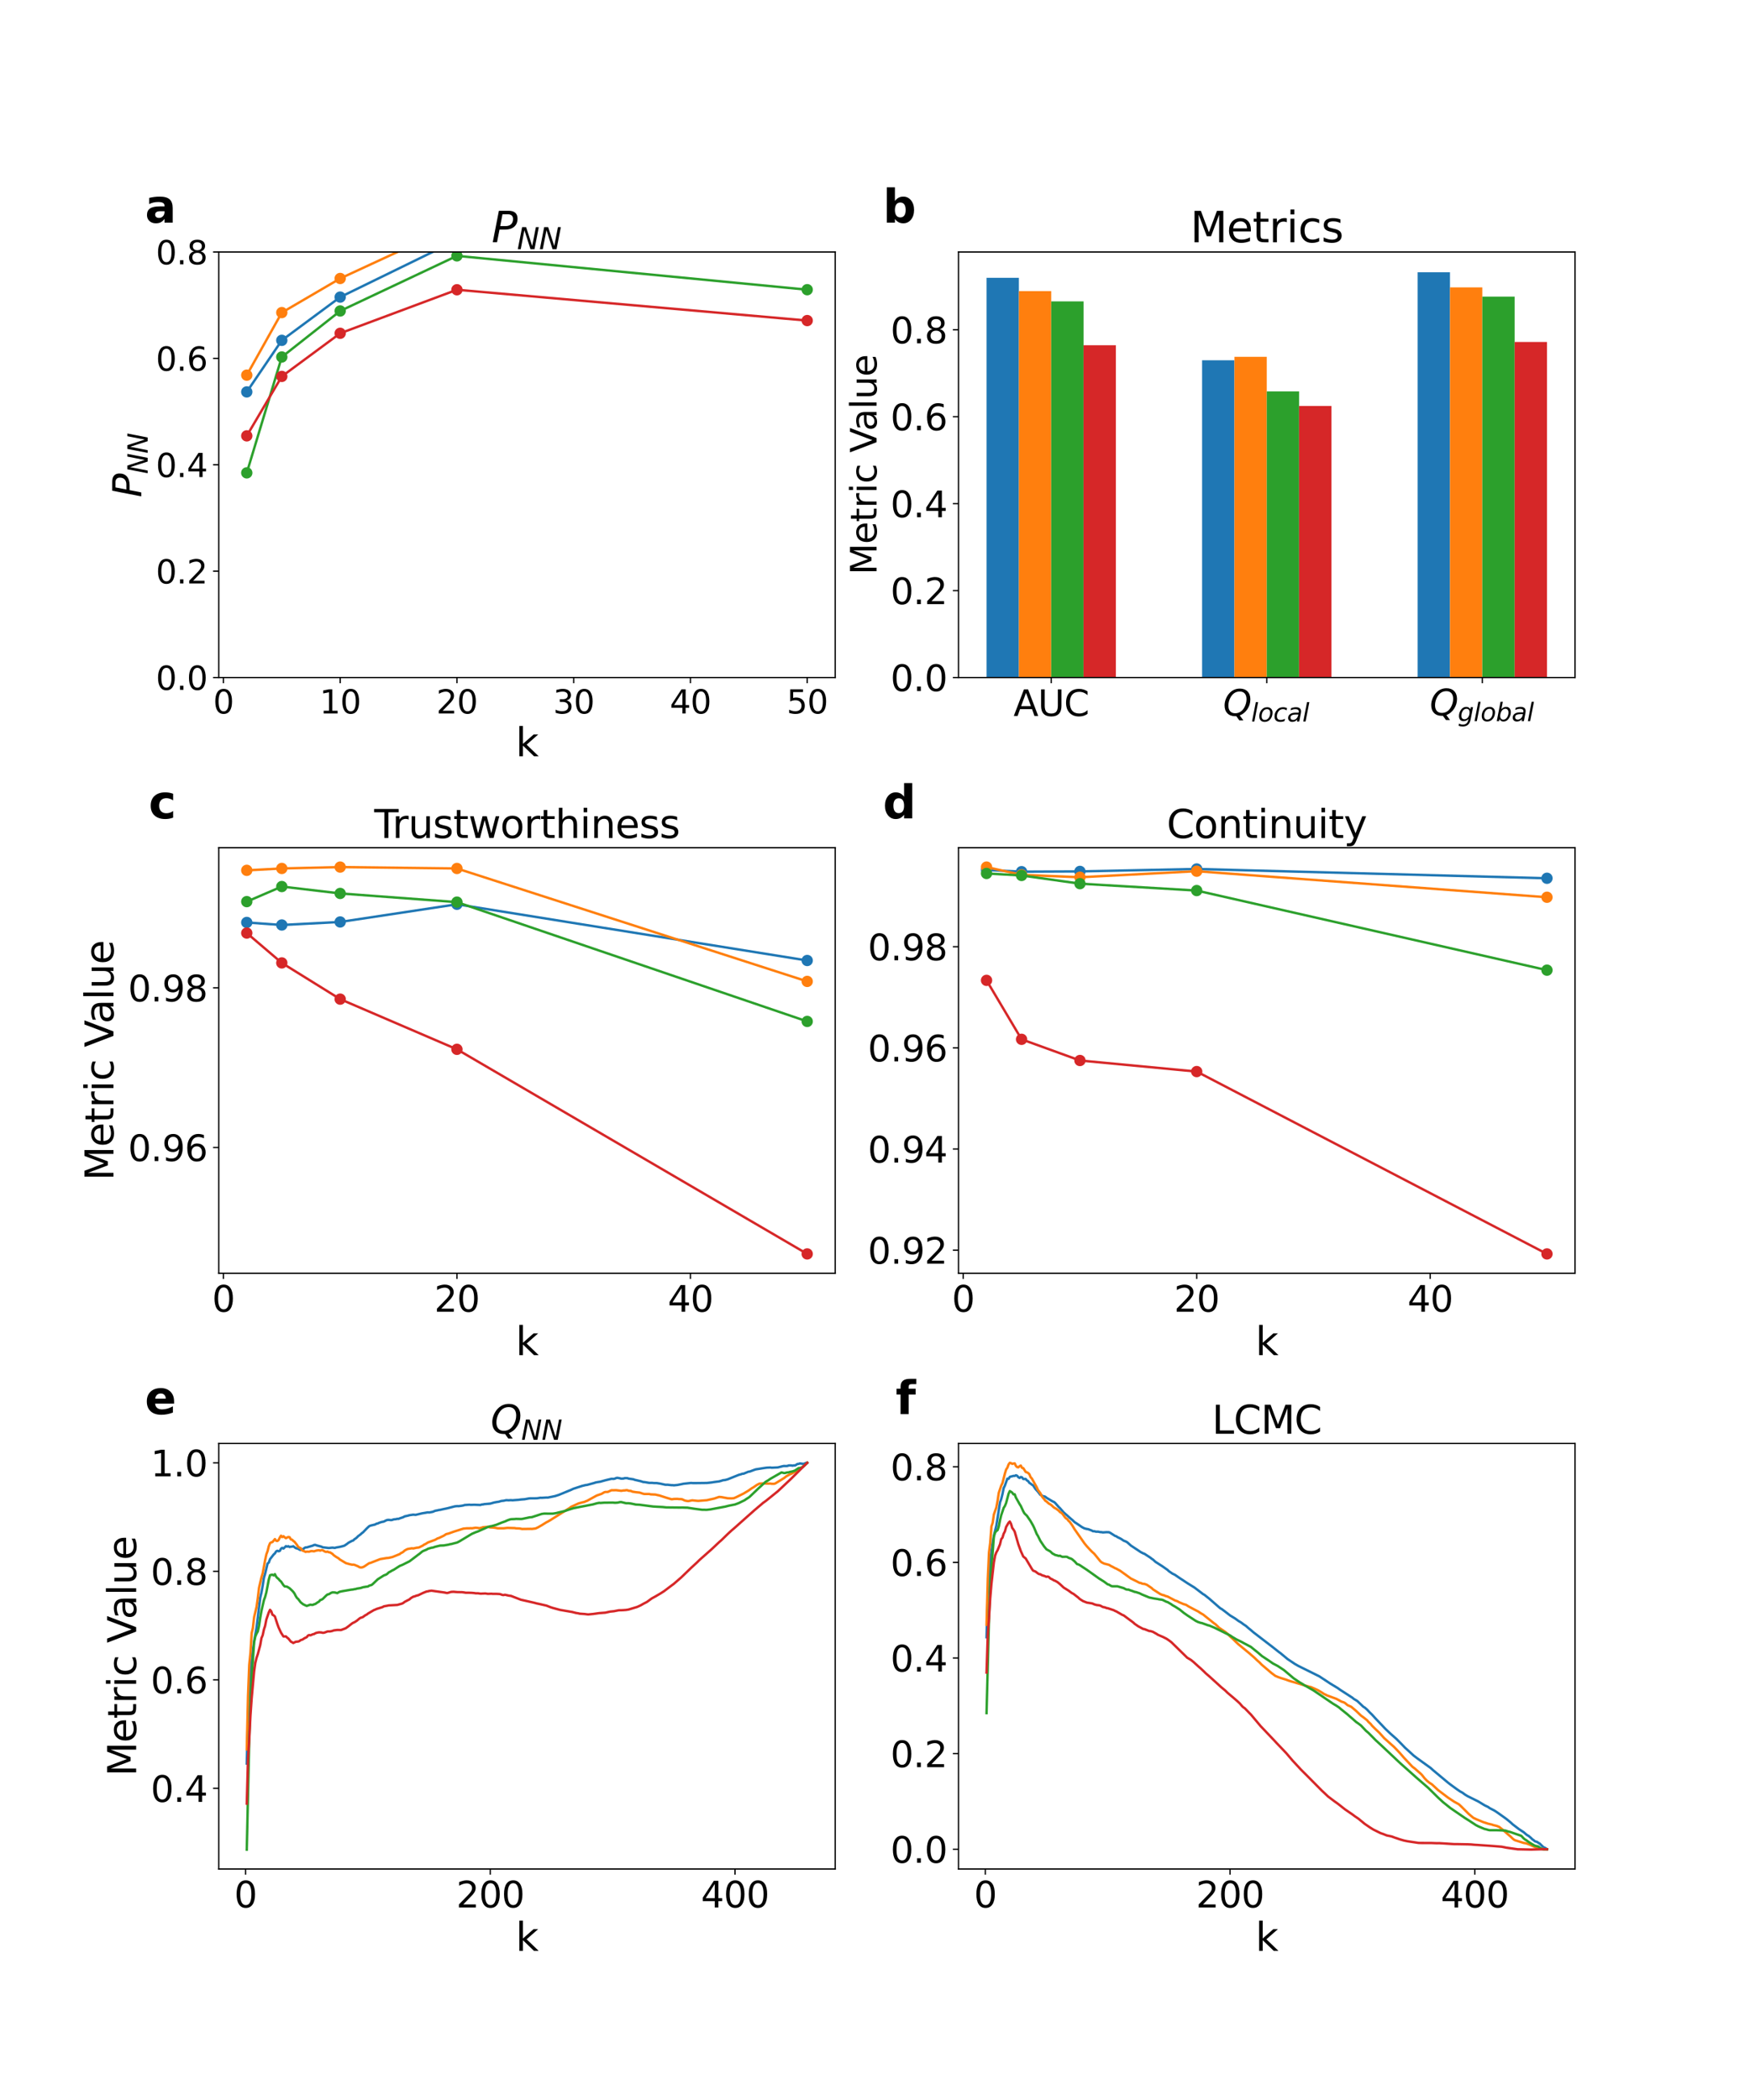 <?xml version="1.0" encoding="utf-8" standalone="no"?>
<!DOCTYPE svg PUBLIC "-//W3C//DTD SVG 1.1//EN"
  "http://www.w3.org/Graphics/SVG/1.1/DTD/svg11.dtd">
<svg xmlns:xlink="http://www.w3.org/1999/xlink" width="1080pt" height="1296pt" viewBox="0 0 1080 1296" xmlns="http://www.w3.org/2000/svg" version="1.1">
 <defs>
  <style type="text/css">*{stroke-linejoin: round; stroke-linecap: butt}</style>
 </defs>
 <g id="figure_1">
  <g id="patch_1">
   <path d="M 0 1296 
L 1080 1296 
L 1080 0 
L 0 0 
z
" style="fill: #ffffff"/>
  </g>
  <g id="axes_1">
   <g id="patch_2">
    <path d="M 135 418.131 
L 515.455 418.131 
L 515.455 155.52 
L 135 155.52 
z
" style="fill: #ffffff"/>
   </g>
   <g id="matplotlib.axis_1">
    <g id="xtick_1">
     <g id="line2d_1">
      <defs>
       <path id="m172287f872" d="M 0 0 
L 0 3.5 
" style="stroke: #000000; stroke-width: 0.8"/>
      </defs>
      <g>
       <use xlink:href="#m172287f872" x="137.882" y="418.131" style="stroke: #000000; stroke-width: 0.8"/>
      </g>
     </g>
     <g id="text_1">
      <!-- 0 -->
      <g transform="translate(131.52 440.327) scale(0.2 -0.2)">
       <defs>
        <path id="DejaVuSans-30" d="M 2034 4250 
Q 1547 4250 1301 3770 
Q 1056 3291 1056 2328 
Q 1056 1369 1301 889 
Q 1547 409 2034 409 
Q 2525 409 2770 889 
Q 3016 1369 3016 2328 
Q 3016 3291 2770 3770 
Q 2525 4250 2034 4250 
z
M 2034 4750 
Q 2819 4750 3233 4129 
Q 3647 3509 3647 2328 
Q 3647 1150 3233 529 
Q 2819 -91 2034 -91 
Q 1250 -91 836 529 
Q 422 1150 422 2328 
Q 422 3509 836 4129 
Q 1250 4750 2034 4750 
z
" transform="scale(0.016)"/>
       </defs>
       <use xlink:href="#DejaVuSans-30"/>
      </g>
     </g>
    </g>
    <g id="xtick_2">
     <g id="line2d_2">
      <g>
       <use xlink:href="#m172287f872" x="209.938" y="418.131" style="stroke: #000000; stroke-width: 0.8"/>
      </g>
     </g>
     <g id="text_2">
      <!-- 10 -->
      <g transform="translate(197.213 440.327) scale(0.2 -0.2)">
       <defs>
        <path id="DejaVuSans-31" d="M 794 531 
L 1825 531 
L 1825 4091 
L 703 3866 
L 703 4441 
L 1819 4666 
L 2450 4666 
L 2450 531 
L 3481 531 
L 3481 0 
L 794 0 
L 794 531 
z
" transform="scale(0.016)"/>
       </defs>
       <use xlink:href="#DejaVuSans-31"/>
       <use xlink:href="#DejaVuSans-30" x="63.623"/>
      </g>
     </g>
    </g>
    <g id="xtick_3">
     <g id="line2d_3">
      <g>
       <use xlink:href="#m172287f872" x="281.994" y="418.131" style="stroke: #000000; stroke-width: 0.8"/>
      </g>
     </g>
     <g id="text_3">
      <!-- 20 -->
      <g transform="translate(269.269 440.327) scale(0.2 -0.2)">
       <defs>
        <path id="DejaVuSans-32" d="M 1228 531 
L 3431 531 
L 3431 0 
L 469 0 
L 469 531 
Q 828 903 1448 1529 
Q 2069 2156 2228 2338 
Q 2531 2678 2651 2914 
Q 2772 3150 2772 3378 
Q 2772 3750 2511 3984 
Q 2250 4219 1831 4219 
Q 1534 4219 1204 4116 
Q 875 4013 500 3803 
L 500 4441 
Q 881 4594 1212 4672 
Q 1544 4750 1819 4750 
Q 2544 4750 2975 4387 
Q 3406 4025 3406 3419 
Q 3406 3131 3298 2873 
Q 3191 2616 2906 2266 
Q 2828 2175 2409 1742 
Q 1991 1309 1228 531 
z
" transform="scale(0.016)"/>
       </defs>
       <use xlink:href="#DejaVuSans-32"/>
       <use xlink:href="#DejaVuSans-30" x="63.623"/>
      </g>
     </g>
    </g>
    <g id="xtick_4">
     <g id="line2d_4">
      <g>
       <use xlink:href="#m172287f872" x="354.05" y="418.131" style="stroke: #000000; stroke-width: 0.8"/>
      </g>
     </g>
     <g id="text_4">
      <!-- 30 -->
      <g transform="translate(341.325 440.327) scale(0.2 -0.2)">
       <defs>
        <path id="DejaVuSans-33" d="M 2597 2516 
Q 3050 2419 3304 2112 
Q 3559 1806 3559 1356 
Q 3559 666 3084 287 
Q 2609 -91 1734 -91 
Q 1441 -91 1130 -33 
Q 819 25 488 141 
L 488 750 
Q 750 597 1062 519 
Q 1375 441 1716 441 
Q 2309 441 2620 675 
Q 2931 909 2931 1356 
Q 2931 1769 2642 2001 
Q 2353 2234 1838 2234 
L 1294 2234 
L 1294 2753 
L 1863 2753 
Q 2328 2753 2575 2939 
Q 2822 3125 2822 3475 
Q 2822 3834 2567 4026 
Q 2313 4219 1838 4219 
Q 1578 4219 1281 4162 
Q 984 4106 628 3988 
L 628 4550 
Q 988 4650 1302 4700 
Q 1616 4750 1894 4750 
Q 2613 4750 3031 4423 
Q 3450 4097 3450 3541 
Q 3450 3153 3228 2886 
Q 3006 2619 2597 2516 
z
" transform="scale(0.016)"/>
       </defs>
       <use xlink:href="#DejaVuSans-33"/>
       <use xlink:href="#DejaVuSans-30" x="63.623"/>
      </g>
     </g>
    </g>
    <g id="xtick_5">
     <g id="line2d_5">
      <g>
       <use xlink:href="#m172287f872" x="426.105" y="418.131" style="stroke: #000000; stroke-width: 0.8"/>
      </g>
     </g>
     <g id="text_5">
      <!-- 40 -->
      <g transform="translate(413.38 440.327) scale(0.2 -0.2)">
       <defs>
        <path id="DejaVuSans-34" d="M 2419 4116 
L 825 1625 
L 2419 1625 
L 2419 4116 
z
M 2253 4666 
L 3047 4666 
L 3047 1625 
L 3713 1625 
L 3713 1100 
L 3047 1100 
L 3047 0 
L 2419 0 
L 2419 1100 
L 313 1100 
L 313 1709 
L 2253 4666 
z
" transform="scale(0.016)"/>
       </defs>
       <use xlink:href="#DejaVuSans-34"/>
       <use xlink:href="#DejaVuSans-30" x="63.623"/>
      </g>
     </g>
    </g>
    <g id="xtick_6">
     <g id="line2d_6">
      <g>
       <use xlink:href="#m172287f872" x="498.161" y="418.131" style="stroke: #000000; stroke-width: 0.8"/>
      </g>
     </g>
     <g id="text_6">
      <!-- 50 -->
      <g transform="translate(485.436 440.327) scale(0.2 -0.2)">
       <defs>
        <path id="DejaVuSans-35" d="M 691 4666 
L 3169 4666 
L 3169 4134 
L 1269 4134 
L 1269 2991 
Q 1406 3038 1543 3061 
Q 1681 3084 1819 3084 
Q 2600 3084 3056 2656 
Q 3513 2228 3513 1497 
Q 3513 744 3044 326 
Q 2575 -91 1722 -91 
Q 1428 -91 1123 -41 
Q 819 9 494 109 
L 494 744 
Q 775 591 1075 516 
Q 1375 441 1709 441 
Q 2250 441 2565 725 
Q 2881 1009 2881 1497 
Q 2881 1984 2565 2268 
Q 2250 2553 1709 2553 
Q 1456 2553 1204 2497 
Q 953 2441 691 2322 
L 691 4666 
z
" transform="scale(0.016)"/>
       </defs>
       <use xlink:href="#DejaVuSans-35"/>
       <use xlink:href="#DejaVuSans-30" x="63.623"/>
      </g>
     </g>
    </g>
    <g id="text_7">
     <!-- k -->
     <g transform="translate(318.279 466.723) scale(0.24 -0.24)">
      <defs>
       <path id="DejaVuSans-6b" d="M 581 4863 
L 1159 4863 
L 1159 1991 
L 2875 3500 
L 3609 3500 
L 1753 1863 
L 3688 0 
L 2938 0 
L 1159 1709 
L 1159 0 
L 581 0 
L 581 4863 
z
" transform="scale(0.016)"/>
      </defs>
      <use xlink:href="#DejaVuSans-6b"/>
     </g>
    </g>
   </g>
   <g id="matplotlib.axis_2">
    <g id="ytick_1">
     <g id="line2d_7">
      <defs>
       <path id="m782edf6ff3" d="M 0 0 
L -3.5 0 
" style="stroke: #000000; stroke-width: 0.8"/>
      </defs>
      <g>
       <use xlink:href="#m782edf6ff3" x="135" y="418.131" style="stroke: #000000; stroke-width: 0.8"/>
      </g>
     </g>
     <g id="text_8">
      <!-- 0.0 -->
      <g transform="translate(96.194 425.729) scale(0.2 -0.2)">
       <defs>
        <path id="DejaVuSans-2e" d="M 684 794 
L 1344 794 
L 1344 0 
L 684 0 
L 684 794 
z
" transform="scale(0.016)"/>
       </defs>
       <use xlink:href="#DejaVuSans-30"/>
       <use xlink:href="#DejaVuSans-2e" x="63.623"/>
       <use xlink:href="#DejaVuSans-30" x="95.41"/>
      </g>
     </g>
    </g>
    <g id="ytick_2">
     <g id="line2d_8">
      <g>
       <use xlink:href="#m782edf6ff3" x="135" y="352.478" style="stroke: #000000; stroke-width: 0.8"/>
      </g>
     </g>
     <g id="text_9">
      <!-- 0.2 -->
      <g transform="translate(96.194 360.076) scale(0.2 -0.2)">
       <use xlink:href="#DejaVuSans-30"/>
       <use xlink:href="#DejaVuSans-2e" x="63.623"/>
       <use xlink:href="#DejaVuSans-32" x="95.41"/>
      </g>
     </g>
    </g>
    <g id="ytick_3">
     <g id="line2d_9">
      <g>
       <use xlink:href="#m782edf6ff3" x="135" y="286.825" style="stroke: #000000; stroke-width: 0.8"/>
      </g>
     </g>
     <g id="text_10">
      <!-- 0.4 -->
      <g transform="translate(96.194 294.424) scale(0.2 -0.2)">
       <use xlink:href="#DejaVuSans-30"/>
       <use xlink:href="#DejaVuSans-2e" x="63.623"/>
       <use xlink:href="#DejaVuSans-34" x="95.41"/>
      </g>
     </g>
    </g>
    <g id="ytick_4">
     <g id="line2d_10">
      <g>
       <use xlink:href="#m782edf6ff3" x="135" y="221.173" style="stroke: #000000; stroke-width: 0.8"/>
      </g>
     </g>
     <g id="text_11">
      <!-- 0.6 -->
      <g transform="translate(96.194 228.771) scale(0.2 -0.2)">
       <defs>
        <path id="DejaVuSans-36" d="M 2113 2584 
Q 1688 2584 1439 2293 
Q 1191 2003 1191 1497 
Q 1191 994 1439 701 
Q 1688 409 2113 409 
Q 2538 409 2786 701 
Q 3034 994 3034 1497 
Q 3034 2003 2786 2293 
Q 2538 2584 2113 2584 
z
M 3366 4563 
L 3366 3988 
Q 3128 4100 2886 4159 
Q 2644 4219 2406 4219 
Q 1781 4219 1451 3797 
Q 1122 3375 1075 2522 
Q 1259 2794 1537 2939 
Q 1816 3084 2150 3084 
Q 2853 3084 3261 2657 
Q 3669 2231 3669 1497 
Q 3669 778 3244 343 
Q 2819 -91 2113 -91 
Q 1303 -91 875 529 
Q 447 1150 447 2328 
Q 447 3434 972 4092 
Q 1497 4750 2381 4750 
Q 2619 4750 2861 4703 
Q 3103 4656 3366 4563 
z
" transform="scale(0.016)"/>
       </defs>
       <use xlink:href="#DejaVuSans-30"/>
       <use xlink:href="#DejaVuSans-2e" x="63.623"/>
       <use xlink:href="#DejaVuSans-36" x="95.41"/>
      </g>
     </g>
    </g>
    <g id="ytick_5">
     <g id="line2d_11">
      <g>
       <use xlink:href="#m782edf6ff3" x="135" y="155.52" style="stroke: #000000; stroke-width: 0.8"/>
      </g>
     </g>
     <g id="text_12">
      <!-- 0.8 -->
      <g transform="translate(96.194 163.118) scale(0.2 -0.2)">
       <defs>
        <path id="DejaVuSans-38" d="M 2034 2216 
Q 1584 2216 1326 1975 
Q 1069 1734 1069 1313 
Q 1069 891 1326 650 
Q 1584 409 2034 409 
Q 2484 409 2743 651 
Q 3003 894 3003 1313 
Q 3003 1734 2745 1975 
Q 2488 2216 2034 2216 
z
M 1403 2484 
Q 997 2584 770 2862 
Q 544 3141 544 3541 
Q 544 4100 942 4425 
Q 1341 4750 2034 4750 
Q 2731 4750 3128 4425 
Q 3525 4100 3525 3541 
Q 3525 3141 3298 2862 
Q 3072 2584 2669 2484 
Q 3125 2378 3379 2068 
Q 3634 1759 3634 1313 
Q 3634 634 3220 271 
Q 2806 -91 2034 -91 
Q 1263 -91 848 271 
Q 434 634 434 1313 
Q 434 1759 690 2068 
Q 947 2378 1403 2484 
z
M 1172 3481 
Q 1172 3119 1398 2916 
Q 1625 2713 2034 2713 
Q 2441 2713 2670 2916 
Q 2900 3119 2900 3481 
Q 2900 3844 2670 4047 
Q 2441 4250 2034 4250 
Q 1625 4250 1398 4047 
Q 1172 3844 1172 3481 
z
" transform="scale(0.016)"/>
       </defs>
       <use xlink:href="#DejaVuSans-30"/>
       <use xlink:href="#DejaVuSans-2e" x="63.623"/>
       <use xlink:href="#DejaVuSans-38" x="95.41"/>
      </g>
     </g>
    </g>
    <g id="text_13">
     <!-- $P_{NN}$ -->
     <g transform="translate(87.203 306.985) rotate(-90) scale(0.24 -0.24)">
      <defs>
       <path id="DejaVuSans-Oblique-50" d="M 1081 4666 
L 2541 4666 
Q 3178 4666 3512 4369 
Q 3847 4072 3847 3500 
Q 3847 2731 3353 2303 
Q 2859 1875 1966 1875 
L 1172 1875 
L 806 0 
L 172 0 
L 1081 4666 
z
M 1613 4147 
L 1275 2394 
L 2069 2394 
Q 2606 2394 2893 2669 
Q 3181 2944 3181 3456 
Q 3181 3784 2986 3965 
Q 2791 4147 2438 4147 
L 1613 4147 
z
" transform="scale(0.016)"/>
       <path id="DejaVuSans-Oblique-4e" d="M 1081 4666 
L 1931 4666 
L 3219 666 
L 4000 4666 
L 4616 4666 
L 3706 0 
L 2853 0 
L 1569 4025 
L 788 0 
L 172 0 
L 1081 4666 
z
" transform="scale(0.016)"/>
      </defs>
      <use xlink:href="#DejaVuSans-Oblique-50" transform="translate(0 0.094)"/>
      <use xlink:href="#DejaVuSans-Oblique-4e" transform="translate(60.303 -16.312) scale(0.7)"/>
      <use xlink:href="#DejaVuSans-Oblique-4e" transform="translate(112.666 -16.312) scale(0.7)"/>
     </g>
    </g>
   </g>
   <g id="line2d_12">
    <path d="M 152.293 241.867 
L 173.91 210.04 
L 209.938 183.351 
L 281.994 148.17 
L 498.161 143.431 
" clip-path="url(#p7138a29284)" style="fill: none; stroke: #1f77b4; stroke-width: 1.5; stroke-linecap: square"/>
    <defs>
     <path id="m10a6b1ceef" d="M 0 3 
C 0.796 3 1.559 2.684 2.121 2.121 
C 2.684 1.559 3 0.796 3 0 
C 3 -0.796 2.684 -1.559 2.121 -2.121 
C 1.559 -2.684 0.796 -3 0 -3 
C -0.796 -3 -1.559 -2.684 -2.121 -2.121 
C -2.684 -1.559 -3 -0.796 -3 0 
C -3 0.796 -2.684 1.559 -2.121 2.121 
C -1.559 2.684 -0.796 3 0 3 
z
" style="stroke: #1f77b4"/>
    </defs>
    <g clip-path="url(#p7138a29284)">
     <use xlink:href="#m10a6b1ceef" x="152.293" y="241.867" style="fill: #1f77b4; stroke: #1f77b4"/>
     <use xlink:href="#m10a6b1ceef" x="173.91" y="210.04" style="fill: #1f77b4; stroke: #1f77b4"/>
     <use xlink:href="#m10a6b1ceef" x="209.938" y="183.351" style="fill: #1f77b4; stroke: #1f77b4"/>
     <use xlink:href="#m10a6b1ceef" x="281.994" y="148.17" style="fill: #1f77b4; stroke: #1f77b4"/>
     <use xlink:href="#m10a6b1ceef" x="498.161" y="143.431" style="fill: #1f77b4; stroke: #1f77b4"/>
    </g>
   </g>
   <g id="line2d_13">
    <path d="M 152.293 231.52 
L 173.91 192.913 
L 209.938 171.862 
L 281.994 138.5 
L 498.161 146.486 
" clip-path="url(#p7138a29284)" style="fill: none; stroke: #ff7f0e; stroke-width: 1.5; stroke-linecap: square"/>
    <defs>
     <path id="m82cd854549" d="M 0 3 
C 0.796 3 1.559 2.684 2.121 2.121 
C 2.684 1.559 3 0.796 3 0 
C 3 -0.796 2.684 -1.559 2.121 -2.121 
C 1.559 -2.684 0.796 -3 0 -3 
C -0.796 -3 -1.559 -2.684 -2.121 -2.121 
C -2.684 -1.559 -3 -0.796 -3 0 
C -3 0.796 -2.684 1.559 -2.121 2.121 
C -1.559 2.684 -0.796 3 0 3 
z
" style="stroke: #ff7f0e"/>
    </defs>
    <g clip-path="url(#p7138a29284)">
     <use xlink:href="#m82cd854549" x="152.293" y="231.52" style="fill: #ff7f0e; stroke: #ff7f0e"/>
     <use xlink:href="#m82cd854549" x="173.91" y="192.913" style="fill: #ff7f0e; stroke: #ff7f0e"/>
     <use xlink:href="#m82cd854549" x="209.938" y="171.862" style="fill: #ff7f0e; stroke: #ff7f0e"/>
     <use xlink:href="#m82cd854549" x="281.994" y="138.5" style="fill: #ff7f0e; stroke: #ff7f0e"/>
     <use xlink:href="#m82cd854549" x="498.161" y="146.486" style="fill: #ff7f0e; stroke: #ff7f0e"/>
    </g>
   </g>
   <g id="line2d_14">
    <path d="M 152.293 291.821 
L 173.91 220.316 
L 209.938 191.914 
L 281.994 157.911 
L 498.161 178.784 
" clip-path="url(#p7138a29284)" style="fill: none; stroke: #2ca02c; stroke-width: 1.5; stroke-linecap: square"/>
    <defs>
     <path id="m078068bba3" d="M 0 3 
C 0.796 3 1.559 2.684 2.121 2.121 
C 2.684 1.559 3 0.796 3 0 
C 3 -0.796 2.684 -1.559 2.121 -2.121 
C 1.559 -2.684 0.796 -3 0 -3 
C -0.796 -3 -1.559 -2.684 -2.121 -2.121 
C -2.684 -1.559 -3 -0.796 -3 0 
C -3 0.796 -2.684 1.559 -2.121 2.121 
C -1.559 2.684 -0.796 3 0 3 
z
" style="stroke: #2ca02c"/>
    </defs>
    <g clip-path="url(#p7138a29284)">
     <use xlink:href="#m078068bba3" x="152.293" y="291.821" style="fill: #2ca02c; stroke: #2ca02c"/>
     <use xlink:href="#m078068bba3" x="173.91" y="220.316" style="fill: #2ca02c; stroke: #2ca02c"/>
     <use xlink:href="#m078068bba3" x="209.938" y="191.914" style="fill: #2ca02c; stroke: #2ca02c"/>
     <use xlink:href="#m078068bba3" x="281.994" y="157.911" style="fill: #2ca02c; stroke: #2ca02c"/>
     <use xlink:href="#m078068bba3" x="498.161" y="178.784" style="fill: #2ca02c; stroke: #2ca02c"/>
    </g>
   </g>
   <g id="line2d_15">
    <path d="M 152.293 268.985 
L 173.91 232.305 
L 209.938 205.687 
L 281.994 178.82 
L 498.161 197.837 
" clip-path="url(#p7138a29284)" style="fill: none; stroke: #d62728; stroke-width: 1.5; stroke-linecap: square"/>
    <defs>
     <path id="m37e7db24a4" d="M 0 3 
C 0.796 3 1.559 2.684 2.121 2.121 
C 2.684 1.559 3 0.796 3 0 
C 3 -0.796 2.684 -1.559 2.121 -2.121 
C 1.559 -2.684 0.796 -3 0 -3 
C -0.796 -3 -1.559 -2.684 -2.121 -2.121 
C -2.684 -1.559 -3 -0.796 -3 0 
C -3 0.796 -2.684 1.559 -2.121 2.121 
C -1.559 2.684 -0.796 3 0 3 
z
" style="stroke: #d62728"/>
    </defs>
    <g clip-path="url(#p7138a29284)">
     <use xlink:href="#m37e7db24a4" x="152.293" y="268.985" style="fill: #d62728; stroke: #d62728"/>
     <use xlink:href="#m37e7db24a4" x="173.91" y="232.305" style="fill: #d62728; stroke: #d62728"/>
     <use xlink:href="#m37e7db24a4" x="209.938" y="205.687" style="fill: #d62728; stroke: #d62728"/>
     <use xlink:href="#m37e7db24a4" x="281.994" y="178.82" style="fill: #d62728; stroke: #d62728"/>
     <use xlink:href="#m37e7db24a4" x="498.161" y="197.837" style="fill: #d62728; stroke: #d62728"/>
    </g>
   </g>
   <g id="patch_3">
    <path d="M 135 418.131 
L 135 155.52 
" style="fill: none; stroke: #000000; stroke-width: 0.8; stroke-linejoin: miter; stroke-linecap: square"/>
   </g>
   <g id="patch_4">
    <path d="M 515.455 418.131 
L 515.455 155.52 
" style="fill: none; stroke: #000000; stroke-width: 0.8; stroke-linejoin: miter; stroke-linecap: square"/>
   </g>
   <g id="patch_5">
    <path d="M 135 418.131 
L 515.455 418.131 
" style="fill: none; stroke: #000000; stroke-width: 0.8; stroke-linejoin: miter; stroke-linecap: square"/>
   </g>
   <g id="patch_6">
    <path d="M 135 155.52 
L 515.455 155.52 
" style="fill: none; stroke: #000000; stroke-width: 0.8; stroke-linejoin: miter; stroke-linecap: square"/>
   </g>
   <g id="text_14">
    <!-- a -->
    <g transform="translate(89.473 137.404) scale(0.28 -0.28)">
     <defs>
      <path id="DejaVuSans-Bold-61" d="M 2106 1575 
Q 1756 1575 1579 1456 
Q 1403 1338 1403 1106 
Q 1403 894 1545 773 
Q 1688 653 1941 653 
Q 2256 653 2472 879 
Q 2688 1106 2688 1447 
L 2688 1575 
L 2106 1575 
z
M 3816 1997 
L 3816 0 
L 2688 0 
L 2688 519 
Q 2463 200 2181 54 
Q 1900 -91 1497 -91 
Q 953 -91 614 226 
Q 275 544 275 1050 
Q 275 1666 698 1953 
Q 1122 2241 2028 2241 
L 2688 2241 
L 2688 2328 
Q 2688 2594 2478 2717 
Q 2269 2841 1825 2841 
Q 1466 2841 1156 2769 
Q 847 2697 581 2553 
L 581 3406 
Q 941 3494 1303 3539 
Q 1666 3584 2028 3584 
Q 2975 3584 3395 3211 
Q 3816 2838 3816 1997 
z
" transform="scale(0.016)"/>
     </defs>
     <use xlink:href="#DejaVuSans-Bold-61"/>
    </g>
   </g>
   <g id="text_15">
    <!-- $P_{NN}$ -->
    <g transform="translate(303.387 149.52) scale(0.26 -0.26)">
     <use xlink:href="#DejaVuSans-Oblique-50" transform="translate(0 0.094)"/>
     <use xlink:href="#DejaVuSans-Oblique-4e" transform="translate(60.303 -16.312) scale(0.7)"/>
     <use xlink:href="#DejaVuSans-Oblique-4e" transform="translate(112.666 -16.312) scale(0.7)"/>
    </g>
   </g>
  </g>
  <g id="axes_2">
   <g id="patch_7">
    <path d="M 591.545 418.131 
L 972 418.131 
L 972 155.52 
L 591.545 155.52 
z
" style="fill: #ffffff"/>
   </g>
   <g id="patch_8">
    <path d="M 608.839 418.131 
L 628.793 418.131 
L 628.793 171.433 
L 608.839 171.433 
z
" clip-path="url(#pccea9f3a7d)" style="fill: #1f77b4"/>
   </g>
   <g id="patch_9">
    <path d="M 741.865 418.131 
L 761.819 418.131 
L 761.819 222.34 
L 741.865 222.34 
z
" clip-path="url(#pccea9f3a7d)" style="fill: #1f77b4"/>
   </g>
   <g id="patch_10">
    <path d="M 874.891 418.131 
L 894.845 418.131 
L 894.845 168.025 
L 874.891 168.025 
z
" clip-path="url(#pccea9f3a7d)" style="fill: #1f77b4"/>
   </g>
   <g id="patch_11">
    <path d="M 628.793 418.131 
L 648.747 418.131 
L 648.747 179.644 
L 628.793 179.644 
z
" clip-path="url(#pccea9f3a7d)" style="fill: #ff7f0e"/>
   </g>
   <g id="patch_12">
    <path d="M 761.819 418.131 
L 781.773 418.131 
L 781.773 220.211 
L 761.819 220.211 
z
" clip-path="url(#pccea9f3a7d)" style="fill: #ff7f0e"/>
   </g>
   <g id="patch_13">
    <path d="M 894.845 418.131 
L 914.799 418.131 
L 914.799 177.338 
L 894.845 177.338 
z
" clip-path="url(#pccea9f3a7d)" style="fill: #ff7f0e"/>
   </g>
   <g id="patch_14">
    <path d="M 648.747 418.131 
L 668.701 418.131 
L 668.701 185.998 
L 648.747 185.998 
z
" clip-path="url(#pccea9f3a7d)" style="fill: #2ca02c"/>
   </g>
   <g id="patch_15">
    <path d="M 781.773 418.131 
L 801.727 418.131 
L 801.727 241.544 
L 781.773 241.544 
z
" clip-path="url(#pccea9f3a7d)" style="fill: #2ca02c"/>
   </g>
   <g id="patch_16">
    <path d="M 914.799 418.131 
L 934.753 418.131 
L 934.753 183.059 
L 914.799 183.059 
z
" clip-path="url(#pccea9f3a7d)" style="fill: #2ca02c"/>
   </g>
   <g id="patch_17">
    <path d="M 668.701 418.131 
L 688.654 418.131 
L 688.654 213.075 
L 668.701 213.075 
z
" clip-path="url(#pccea9f3a7d)" style="fill: #d62728"/>
   </g>
   <g id="patch_18">
    <path d="M 801.727 418.131 
L 821.681 418.131 
L 821.681 250.57 
L 801.727 250.57 
z
" clip-path="url(#pccea9f3a7d)" style="fill: #d62728"/>
   </g>
   <g id="patch_19">
    <path d="M 934.753 418.131 
L 954.707 418.131 
L 954.707 211.061 
L 934.753 211.061 
z
" clip-path="url(#pccea9f3a7d)" style="fill: #d62728"/>
   </g>
   <g id="matplotlib.axis_3">
    <g id="xtick_7">
     <g id="line2d_16">
      <g>
       <use xlink:href="#m172287f872" x="648.747" y="418.131" style="stroke: #000000; stroke-width: 0.8"/>
      </g>
     </g>
     <g id="text_16">
      <!-- AUC -->
      <g transform="translate(625.49 441.847) scale(0.22 -0.22)">
       <defs>
        <path id="DejaVuSans-41" d="M 2188 4044 
L 1331 1722 
L 3047 1722 
L 2188 4044 
z
M 1831 4666 
L 2547 4666 
L 4325 0 
L 3669 0 
L 3244 1197 
L 1141 1197 
L 716 0 
L 50 0 
L 1831 4666 
z
" transform="scale(0.016)"/>
        <path id="DejaVuSans-55" d="M 556 4666 
L 1191 4666 
L 1191 1831 
Q 1191 1081 1462 751 
Q 1734 422 2344 422 
Q 2950 422 3222 751 
Q 3494 1081 3494 1831 
L 3494 4666 
L 4128 4666 
L 4128 1753 
Q 4128 841 3676 375 
Q 3225 -91 2344 -91 
Q 1459 -91 1007 375 
Q 556 841 556 1753 
L 556 4666 
z
" transform="scale(0.016)"/>
        <path id="DejaVuSans-43" d="M 4122 4306 
L 4122 3641 
Q 3803 3938 3442 4084 
Q 3081 4231 2675 4231 
Q 1875 4231 1450 3742 
Q 1025 3253 1025 2328 
Q 1025 1406 1450 917 
Q 1875 428 2675 428 
Q 3081 428 3442 575 
Q 3803 722 4122 1019 
L 4122 359 
Q 3791 134 3420 21 
Q 3050 -91 2638 -91 
Q 1578 -91 968 557 
Q 359 1206 359 2328 
Q 359 3453 968 4101 
Q 1578 4750 2638 4750 
Q 3056 4750 3426 4639 
Q 3797 4528 4122 4306 
z
" transform="scale(0.016)"/>
       </defs>
       <use xlink:href="#DejaVuSans-41"/>
       <use xlink:href="#DejaVuSans-55" x="68.408"/>
       <use xlink:href="#DejaVuSans-43" x="141.602"/>
      </g>
     </g>
    </g>
    <g id="xtick_8">
     <g id="line2d_17">
      <g>
       <use xlink:href="#m172287f872" x="781.773" y="418.131" style="stroke: #000000; stroke-width: 0.8"/>
      </g>
     </g>
     <g id="text_17">
      <!-- $Q_{local}$ -->
      <g transform="translate(754.823 441.847) scale(0.22 -0.22)">
       <defs>
        <path id="DejaVuSans-Oblique-51" d="M 2309 -84 
Q 2275 -88 2237 -89 
Q 2200 -91 2125 -91 
Q 1250 -91 756 411 
Q 263 913 263 1797 
Q 263 2319 452 2844 
Q 641 3369 978 3788 
Q 1369 4269 1858 4509 
Q 2347 4750 2938 4750 
Q 3794 4750 4287 4245 
Q 4781 3741 4781 2869 
Q 4781 1928 4265 1147 
Q 3750 366 2919 44 
L 3553 -825 
L 2847 -825 
L 2309 -84 
z
M 2919 4238 
Q 2400 4238 2003 3986 
Q 1606 3734 1313 3219 
Q 1125 2891 1026 2522 
Q 928 2153 928 1778 
Q 928 1128 1239 775 
Q 1550 422 2119 422 
Q 2631 422 3032 676 
Q 3434 931 3719 1434 
Q 3909 1772 4009 2142 
Q 4109 2513 4109 2881 
Q 4109 3528 3796 3883 
Q 3484 4238 2919 4238 
z
" transform="scale(0.016)"/>
        <path id="DejaVuSans-Oblique-6c" d="M 1172 4863 
L 1747 4863 
L 800 0 
L 225 0 
L 1172 4863 
z
" transform="scale(0.016)"/>
        <path id="DejaVuSans-Oblique-6f" d="M 1625 -91 
Q 1009 -91 651 289 
Q 294 669 294 1325 
Q 294 1706 417 2101 
Q 541 2497 738 2766 
Q 1047 3184 1428 3384 
Q 1809 3584 2291 3584 
Q 2888 3584 3255 3212 
Q 3622 2841 3622 2241 
Q 3622 1825 3500 1412 
Q 3378 1000 3181 728 
Q 2875 309 2494 109 
Q 2113 -91 1625 -91 
z
M 891 1344 
Q 891 869 1089 633 
Q 1288 397 1691 397 
Q 2269 397 2648 901 
Q 3028 1406 3028 2181 
Q 3028 2634 2825 2865 
Q 2622 3097 2228 3097 
Q 1903 3097 1650 2945 
Q 1397 2794 1197 2484 
Q 1050 2253 970 1956 
Q 891 1659 891 1344 
z
" transform="scale(0.016)"/>
        <path id="DejaVuSans-Oblique-63" d="M 3431 3366 
L 3316 2797 
Q 3109 2947 2876 3022 
Q 2644 3097 2394 3097 
Q 2119 3097 1870 3000 
Q 1622 2903 1453 2725 
Q 1184 2453 1037 2087 
Q 891 1722 891 1331 
Q 891 859 1127 628 
Q 1363 397 1844 397 
Q 2081 397 2348 469 
Q 2616 541 2906 684 
L 2797 116 
Q 2547 13 2283 -39 
Q 2019 -91 1741 -91 
Q 1044 -91 669 257 
Q 294 606 294 1253 
Q 294 1797 489 2255 
Q 684 2713 1069 3078 
Q 1331 3328 1684 3456 
Q 2038 3584 2456 3584 
Q 2700 3584 2940 3529 
Q 3181 3475 3431 3366 
z
" transform="scale(0.016)"/>
        <path id="DejaVuSans-Oblique-61" d="M 3438 1997 
L 3047 0 
L 2472 0 
L 2578 531 
Q 2325 219 2001 64 
Q 1678 -91 1281 -91 
Q 834 -91 548 182 
Q 263 456 263 884 
Q 263 1497 752 1853 
Q 1241 2209 2100 2209 
L 2900 2209 
L 2931 2363 
Q 2938 2388 2941 2417 
Q 2944 2447 2944 2509 
Q 2944 2788 2717 2942 
Q 2491 3097 2081 3097 
Q 1800 3097 1504 3025 
Q 1209 2953 897 2809 
L 997 3341 
Q 1322 3463 1633 3523 
Q 1944 3584 2234 3584 
Q 2853 3584 3176 3315 
Q 3500 3047 3500 2534 
Q 3500 2431 3484 2292 
Q 3469 2153 3438 1997 
z
M 2816 1759 
L 2241 1759 
Q 1534 1759 1195 1570 
Q 856 1381 856 984 
Q 856 709 1029 553 
Q 1203 397 1509 397 
Q 1978 397 2328 733 
Q 2678 1069 2791 1631 
L 2816 1759 
z
" transform="scale(0.016)"/>
       </defs>
       <use xlink:href="#DejaVuSans-Oblique-51" transform="translate(0 0.781)"/>
       <use xlink:href="#DejaVuSans-Oblique-6c" transform="translate(78.711 -15.625) scale(0.7)"/>
       <use xlink:href="#DejaVuSans-Oblique-6f" transform="translate(98.159 -15.625) scale(0.7)"/>
       <use xlink:href="#DejaVuSans-Oblique-63" transform="translate(140.986 -15.625) scale(0.7)"/>
       <use xlink:href="#DejaVuSans-Oblique-61" transform="translate(179.473 -15.625) scale(0.7)"/>
       <use xlink:href="#DejaVuSans-Oblique-6c" transform="translate(222.368 -15.625) scale(0.7)"/>
      </g>
     </g>
    </g>
    <g id="xtick_9">
     <g id="line2d_18">
      <g>
       <use xlink:href="#m172287f872" x="914.799" y="418.131" style="stroke: #000000; stroke-width: 0.8"/>
      </g>
     </g>
     <g id="text_18">
      <!-- $Q_{global}$ -->
      <g transform="translate(882.349 441.631) scale(0.22 -0.22)">
       <defs>
        <path id="DejaVuSans-Oblique-67" d="M 3816 3500 
L 3219 434 
Q 3047 -456 2561 -893 
Q 2075 -1331 1253 -1331 
Q 950 -1331 690 -1286 
Q 431 -1241 206 -1147 
L 313 -588 
Q 525 -725 762 -790 
Q 1000 -856 1269 -856 
Q 1816 -856 2167 -557 
Q 2519 -259 2631 300 
L 2681 563 
Q 2441 288 2122 144 
Q 1803 0 1434 0 
Q 903 0 598 351 
Q 294 703 294 1319 
Q 294 1803 478 2267 
Q 663 2731 997 3091 
Q 1219 3328 1514 3456 
Q 1809 3584 2131 3584 
Q 2484 3584 2746 3420 
Q 3009 3256 3138 2956 
L 3238 3500 
L 3816 3500 
z
M 2950 2216 
Q 2950 2641 2750 2872 
Q 2550 3103 2181 3103 
Q 1953 3103 1747 3012 
Q 1541 2922 1394 2759 
Q 1156 2491 1023 2127 
Q 891 1763 891 1375 
Q 891 944 1092 712 
Q 1294 481 1672 481 
Q 2219 481 2584 976 
Q 2950 1472 2950 2216 
z
" transform="scale(0.016)"/>
        <path id="DejaVuSans-Oblique-62" d="M 3169 2138 
Q 3169 2591 2961 2847 
Q 2753 3103 2388 3103 
Q 2122 3103 1889 2973 
Q 1656 2844 1484 2597 
Q 1303 2338 1198 1995 
Q 1094 1653 1094 1313 
Q 1094 881 1298 636 
Q 1503 391 1863 391 
Q 2134 391 2365 517 
Q 2597 644 2772 891 
Q 2950 1147 3059 1487 
Q 3169 1828 3169 2138 
z
M 1381 2969 
Q 1594 3256 1914 3420 
Q 2234 3584 2584 3584 
Q 3122 3584 3439 3221 
Q 3756 2859 3756 2241 
Q 3756 1734 3570 1259 
Q 3384 784 3041 416 
Q 2816 172 2522 40 
Q 2228 -91 1906 -91 
Q 1566 -91 1316 65 
Q 1066 222 909 531 
L 806 0 
L 231 0 
L 1178 4863 
L 1753 4863 
L 1381 2969 
z
" transform="scale(0.016)"/>
       </defs>
       <use xlink:href="#DejaVuSans-Oblique-51" transform="translate(0 0.781)"/>
       <use xlink:href="#DejaVuSans-Oblique-67" transform="translate(78.711 -15.625) scale(0.7)"/>
       <use xlink:href="#DejaVuSans-Oblique-6c" transform="translate(123.145 -15.625) scale(0.7)"/>
       <use xlink:href="#DejaVuSans-Oblique-6f" transform="translate(142.593 -15.625) scale(0.7)"/>
       <use xlink:href="#DejaVuSans-Oblique-62" transform="translate(185.42 -15.625) scale(0.7)"/>
       <use xlink:href="#DejaVuSans-Oblique-61" transform="translate(229.854 -15.625) scale(0.7)"/>
       <use xlink:href="#DejaVuSans-Oblique-6c" transform="translate(272.749 -15.625) scale(0.7)"/>
      </g>
     </g>
    </g>
   </g>
   <g id="matplotlib.axis_4">
    <g id="ytick_6">
     <g id="line2d_19">
      <g>
       <use xlink:href="#m782edf6ff3" x="591.545" y="418.131" style="stroke: #000000; stroke-width: 0.8"/>
      </g>
     </g>
     <g id="text_19">
      <!-- 0.0 -->
      <g transform="translate(549.559 426.489) scale(0.22 -0.22)">
       <use xlink:href="#DejaVuSans-30"/>
       <use xlink:href="#DejaVuSans-2e" x="63.623"/>
       <use xlink:href="#DejaVuSans-30" x="95.41"/>
      </g>
     </g>
    </g>
    <g id="ytick_7">
     <g id="line2d_20">
      <g>
       <use xlink:href="#m782edf6ff3" x="591.545" y="364.478" style="stroke: #000000; stroke-width: 0.8"/>
      </g>
     </g>
     <g id="text_20">
      <!-- 0.2 -->
      <g transform="translate(549.559 372.836) scale(0.22 -0.22)">
       <use xlink:href="#DejaVuSans-30"/>
       <use xlink:href="#DejaVuSans-2e" x="63.623"/>
       <use xlink:href="#DejaVuSans-32" x="95.41"/>
      </g>
     </g>
    </g>
    <g id="ytick_8">
     <g id="line2d_21">
      <g>
       <use xlink:href="#m782edf6ff3" x="591.545" y="310.825" style="stroke: #000000; stroke-width: 0.8"/>
      </g>
     </g>
     <g id="text_21">
      <!-- 0.4 -->
      <g transform="translate(549.559 319.183) scale(0.22 -0.22)">
       <use xlink:href="#DejaVuSans-30"/>
       <use xlink:href="#DejaVuSans-2e" x="63.623"/>
       <use xlink:href="#DejaVuSans-34" x="95.41"/>
      </g>
     </g>
    </g>
    <g id="ytick_9">
     <g id="line2d_22">
      <g>
       <use xlink:href="#m782edf6ff3" x="591.545" y="257.172" style="stroke: #000000; stroke-width: 0.8"/>
      </g>
     </g>
     <g id="text_22">
      <!-- 0.6 -->
      <g transform="translate(549.559 265.53) scale(0.22 -0.22)">
       <use xlink:href="#DejaVuSans-30"/>
       <use xlink:href="#DejaVuSans-2e" x="63.623"/>
       <use xlink:href="#DejaVuSans-36" x="95.41"/>
      </g>
     </g>
    </g>
    <g id="ytick_10">
     <g id="line2d_23">
      <g>
       <use xlink:href="#m782edf6ff3" x="591.545" y="203.519" style="stroke: #000000; stroke-width: 0.8"/>
      </g>
     </g>
     <g id="text_23">
      <!-- 0.8 -->
      <g transform="translate(549.559 211.877) scale(0.22 -0.22)">
       <use xlink:href="#DejaVuSans-30"/>
       <use xlink:href="#DejaVuSans-2e" x="63.623"/>
       <use xlink:href="#DejaVuSans-38" x="95.41"/>
      </g>
     </g>
    </g>
    <g id="text_24">
     <!-- Metric Value -->
     <g transform="translate(540.983 354.728) rotate(-90) scale(0.22 -0.22)">
      <defs>
       <path id="DejaVuSans-4d" d="M 628 4666 
L 1569 4666 
L 2759 1491 
L 3956 4666 
L 4897 4666 
L 4897 0 
L 4281 0 
L 4281 4097 
L 3078 897 
L 2444 897 
L 1241 4097 
L 1241 0 
L 628 0 
L 628 4666 
z
" transform="scale(0.016)"/>
       <path id="DejaVuSans-65" d="M 3597 1894 
L 3597 1613 
L 953 1613 
Q 991 1019 1311 708 
Q 1631 397 2203 397 
Q 2534 397 2845 478 
Q 3156 559 3463 722 
L 3463 178 
Q 3153 47 2828 -22 
Q 2503 -91 2169 -91 
Q 1331 -91 842 396 
Q 353 884 353 1716 
Q 353 2575 817 3079 
Q 1281 3584 2069 3584 
Q 2775 3584 3186 3129 
Q 3597 2675 3597 1894 
z
M 3022 2063 
Q 3016 2534 2758 2815 
Q 2500 3097 2075 3097 
Q 1594 3097 1305 2825 
Q 1016 2553 972 2059 
L 3022 2063 
z
" transform="scale(0.016)"/>
       <path id="DejaVuSans-74" d="M 1172 4494 
L 1172 3500 
L 2356 3500 
L 2356 3053 
L 1172 3053 
L 1172 1153 
Q 1172 725 1289 603 
Q 1406 481 1766 481 
L 2356 481 
L 2356 0 
L 1766 0 
Q 1100 0 847 248 
Q 594 497 594 1153 
L 594 3053 
L 172 3053 
L 172 3500 
L 594 3500 
L 594 4494 
L 1172 4494 
z
" transform="scale(0.016)"/>
       <path id="DejaVuSans-72" d="M 2631 2963 
Q 2534 3019 2420 3045 
Q 2306 3072 2169 3072 
Q 1681 3072 1420 2755 
Q 1159 2438 1159 1844 
L 1159 0 
L 581 0 
L 581 3500 
L 1159 3500 
L 1159 2956 
Q 1341 3275 1631 3429 
Q 1922 3584 2338 3584 
Q 2397 3584 2469 3576 
Q 2541 3569 2628 3553 
L 2631 2963 
z
" transform="scale(0.016)"/>
       <path id="DejaVuSans-69" d="M 603 3500 
L 1178 3500 
L 1178 0 
L 603 0 
L 603 3500 
z
M 603 4863 
L 1178 4863 
L 1178 4134 
L 603 4134 
L 603 4863 
z
" transform="scale(0.016)"/>
       <path id="DejaVuSans-63" d="M 3122 3366 
L 3122 2828 
Q 2878 2963 2633 3030 
Q 2388 3097 2138 3097 
Q 1578 3097 1268 2742 
Q 959 2388 959 1747 
Q 959 1106 1268 751 
Q 1578 397 2138 397 
Q 2388 397 2633 464 
Q 2878 531 3122 666 
L 3122 134 
Q 2881 22 2623 -34 
Q 2366 -91 2075 -91 
Q 1284 -91 818 406 
Q 353 903 353 1747 
Q 353 2603 823 3093 
Q 1294 3584 2113 3584 
Q 2378 3584 2631 3529 
Q 2884 3475 3122 3366 
z
" transform="scale(0.016)"/>
       <path id="DejaVuSans-20" transform="scale(0.016)"/>
       <path id="DejaVuSans-56" d="M 1831 0 
L 50 4666 
L 709 4666 
L 2188 738 
L 3669 4666 
L 4325 4666 
L 2547 0 
L 1831 0 
z
" transform="scale(0.016)"/>
       <path id="DejaVuSans-61" d="M 2194 1759 
Q 1497 1759 1228 1600 
Q 959 1441 959 1056 
Q 959 750 1161 570 
Q 1363 391 1709 391 
Q 2188 391 2477 730 
Q 2766 1069 2766 1631 
L 2766 1759 
L 2194 1759 
z
M 3341 1997 
L 3341 0 
L 2766 0 
L 2766 531 
Q 2569 213 2275 61 
Q 1981 -91 1556 -91 
Q 1019 -91 701 211 
Q 384 513 384 1019 
Q 384 1609 779 1909 
Q 1175 2209 1959 2209 
L 2766 2209 
L 2766 2266 
Q 2766 2663 2505 2880 
Q 2244 3097 1772 3097 
Q 1472 3097 1187 3025 
Q 903 2953 641 2809 
L 641 3341 
Q 956 3463 1253 3523 
Q 1550 3584 1831 3584 
Q 2591 3584 2966 3190 
Q 3341 2797 3341 1997 
z
" transform="scale(0.016)"/>
       <path id="DejaVuSans-6c" d="M 603 4863 
L 1178 4863 
L 1178 0 
L 603 0 
L 603 4863 
z
" transform="scale(0.016)"/>
       <path id="DejaVuSans-75" d="M 544 1381 
L 544 3500 
L 1119 3500 
L 1119 1403 
Q 1119 906 1312 657 
Q 1506 409 1894 409 
Q 2359 409 2629 706 
Q 2900 1003 2900 1516 
L 2900 3500 
L 3475 3500 
L 3475 0 
L 2900 0 
L 2900 538 
Q 2691 219 2414 64 
Q 2138 -91 1772 -91 
Q 1169 -91 856 284 
Q 544 659 544 1381 
z
M 1991 3584 
L 1991 3584 
z
" transform="scale(0.016)"/>
      </defs>
      <use xlink:href="#DejaVuSans-4d"/>
      <use xlink:href="#DejaVuSans-65" x="86.279"/>
      <use xlink:href="#DejaVuSans-74" x="147.803"/>
      <use xlink:href="#DejaVuSans-72" x="187.012"/>
      <use xlink:href="#DejaVuSans-69" x="228.125"/>
      <use xlink:href="#DejaVuSans-63" x="255.908"/>
      <use xlink:href="#DejaVuSans-20" x="310.889"/>
      <use xlink:href="#DejaVuSans-56" x="342.676"/>
      <use xlink:href="#DejaVuSans-61" x="403.334"/>
      <use xlink:href="#DejaVuSans-6c" x="464.613"/>
      <use xlink:href="#DejaVuSans-75" x="492.396"/>
      <use xlink:href="#DejaVuSans-65" x="555.775"/>
     </g>
    </g>
   </g>
   <g id="patch_20">
    <path d="M 591.545 418.131 
L 591.545 155.52 
" style="fill: none; stroke: #000000; stroke-width: 0.8; stroke-linejoin: miter; stroke-linecap: square"/>
   </g>
   <g id="patch_21">
    <path d="M 972 418.131 
L 972 155.52 
" style="fill: none; stroke: #000000; stroke-width: 0.8; stroke-linejoin: miter; stroke-linecap: square"/>
   </g>
   <g id="patch_22">
    <path d="M 591.545 418.131 
L 972 418.131 
" style="fill: none; stroke: #000000; stroke-width: 0.8; stroke-linejoin: miter; stroke-linecap: square"/>
   </g>
   <g id="patch_23">
    <path d="M 591.545 155.52 
L 972 155.52 
" style="fill: none; stroke: #000000; stroke-width: 0.8; stroke-linejoin: miter; stroke-linecap: square"/>
   </g>
   <g id="text_25">
    <!-- b -->
    <g transform="translate(544.872 137.404) scale(0.28 -0.28)">
     <defs>
      <path id="DejaVuSans-Bold-62" d="M 2400 722 
Q 2759 722 2948 984 
Q 3138 1247 3138 1747 
Q 3138 2247 2948 2509 
Q 2759 2772 2400 2772 
Q 2041 2772 1848 2508 
Q 1656 2244 1656 1747 
Q 1656 1250 1848 986 
Q 2041 722 2400 722 
z
M 1656 2988 
Q 1888 3294 2169 3439 
Q 2450 3584 2816 3584 
Q 3463 3584 3878 3070 
Q 4294 2556 4294 1747 
Q 4294 938 3878 423 
Q 3463 -91 2816 -91 
Q 2450 -91 2169 54 
Q 1888 200 1656 506 
L 1656 0 
L 538 0 
L 538 4863 
L 1656 4863 
L 1656 2988 
z
" transform="scale(0.016)"/>
     </defs>
     <use xlink:href="#DejaVuSans-Bold-62"/>
    </g>
   </g>
   <g id="text_26">
    <!-- Metrics -->
    <g transform="translate(734.585 149.52) scale(0.26 -0.26)">
     <defs>
      <path id="DejaVuSans-73" d="M 2834 3397 
L 2834 2853 
Q 2591 2978 2328 3040 
Q 2066 3103 1784 3103 
Q 1356 3103 1142 2972 
Q 928 2841 928 2578 
Q 928 2378 1081 2264 
Q 1234 2150 1697 2047 
L 1894 2003 
Q 2506 1872 2764 1633 
Q 3022 1394 3022 966 
Q 3022 478 2636 193 
Q 2250 -91 1575 -91 
Q 1294 -91 989 -36 
Q 684 19 347 128 
L 347 722 
Q 666 556 975 473 
Q 1284 391 1588 391 
Q 1994 391 2212 530 
Q 2431 669 2431 922 
Q 2431 1156 2273 1281 
Q 2116 1406 1581 1522 
L 1381 1569 
Q 847 1681 609 1914 
Q 372 2147 372 2553 
Q 372 3047 722 3315 
Q 1072 3584 1716 3584 
Q 2034 3584 2315 3537 
Q 2597 3491 2834 3397 
z
" transform="scale(0.016)"/>
     </defs>
     <use xlink:href="#DejaVuSans-4d"/>
     <use xlink:href="#DejaVuSans-65" x="86.279"/>
     <use xlink:href="#DejaVuSans-74" x="147.803"/>
     <use xlink:href="#DejaVuSans-72" x="187.012"/>
     <use xlink:href="#DejaVuSans-69" x="228.125"/>
     <use xlink:href="#DejaVuSans-63" x="255.908"/>
     <use xlink:href="#DejaVuSans-73" x="310.889"/>
    </g>
   </g>
  </g>
  <g id="axes_3">
   <g id="patch_24">
    <path d="M 135 785.785 
L 515.455 785.785 
L 515.455 523.175 
L 135 523.175 
z
" style="fill: #ffffff"/>
   </g>
   <g id="matplotlib.axis_5">
    <g id="xtick_10">
     <g id="line2d_24">
      <g>
       <use xlink:href="#m172287f872" x="137.882" y="785.785" style="stroke: #000000; stroke-width: 0.8"/>
      </g>
     </g>
     <g id="text_27">
      <!-- 0 -->
      <g transform="translate(130.883 809.502) scale(0.22 -0.22)">
       <use xlink:href="#DejaVuSans-30"/>
      </g>
     </g>
    </g>
    <g id="xtick_11">
     <g id="line2d_25">
      <g>
       <use xlink:href="#m172287f872" x="281.994" y="785.785" style="stroke: #000000; stroke-width: 0.8"/>
      </g>
     </g>
     <g id="text_28">
      <!-- 20 -->
      <g transform="translate(267.996 809.502) scale(0.22 -0.22)">
       <use xlink:href="#DejaVuSans-32"/>
       <use xlink:href="#DejaVuSans-30" x="63.623"/>
      </g>
     </g>
    </g>
    <g id="xtick_12">
     <g id="line2d_26">
      <g>
       <use xlink:href="#m172287f872" x="426.105" y="785.785" style="stroke: #000000; stroke-width: 0.8"/>
      </g>
     </g>
     <g id="text_29">
      <!-- 40 -->
      <g transform="translate(412.108 809.502) scale(0.22 -0.22)">
       <use xlink:href="#DejaVuSans-34"/>
       <use xlink:href="#DejaVuSans-30" x="63.623"/>
      </g>
     </g>
    </g>
    <g id="text_30">
     <!-- k -->
     <g transform="translate(318.279 836.313) scale(0.24 -0.24)">
      <use xlink:href="#DejaVuSans-6b"/>
     </g>
    </g>
   </g>
   <g id="matplotlib.axis_6">
    <g id="ytick_11">
     <g id="line2d_27">
      <g>
       <use xlink:href="#m782edf6ff3" x="135" y="708.179" style="stroke: #000000; stroke-width: 0.8"/>
      </g>
     </g>
     <g id="text_31">
      <!-- 0.96 -->
      <g transform="translate(79.016 716.537) scale(0.22 -0.22)">
       <defs>
        <path id="DejaVuSans-39" d="M 703 97 
L 703 672 
Q 941 559 1184 500 
Q 1428 441 1663 441 
Q 2288 441 2617 861 
Q 2947 1281 2994 2138 
Q 2813 1869 2534 1725 
Q 2256 1581 1919 1581 
Q 1219 1581 811 2004 
Q 403 2428 403 3163 
Q 403 3881 828 4315 
Q 1253 4750 1959 4750 
Q 2769 4750 3195 4129 
Q 3622 3509 3622 2328 
Q 3622 1225 3098 567 
Q 2575 -91 1691 -91 
Q 1453 -91 1209 -44 
Q 966 3 703 97 
z
M 1959 2075 
Q 2384 2075 2632 2365 
Q 2881 2656 2881 3163 
Q 2881 3666 2632 3958 
Q 2384 4250 1959 4250 
Q 1534 4250 1286 3958 
Q 1038 3666 1038 3163 
Q 1038 2656 1286 2365 
Q 1534 2075 1959 2075 
z
" transform="scale(0.016)"/>
       </defs>
       <use xlink:href="#DejaVuSans-30"/>
       <use xlink:href="#DejaVuSans-2e" x="63.623"/>
       <use xlink:href="#DejaVuSans-39" x="95.41"/>
       <use xlink:href="#DejaVuSans-36" x="159.033"/>
      </g>
     </g>
    </g>
    <g id="ytick_12">
     <g id="line2d_28">
      <g>
       <use xlink:href="#m782edf6ff3" x="135" y="609.649" style="stroke: #000000; stroke-width: 0.8"/>
      </g>
     </g>
     <g id="text_32">
      <!-- 0.98 -->
      <g transform="translate(79.016 618.007) scale(0.22 -0.22)">
       <use xlink:href="#DejaVuSans-30"/>
       <use xlink:href="#DejaVuSans-2e" x="63.623"/>
       <use xlink:href="#DejaVuSans-39" x="95.41"/>
       <use xlink:href="#DejaVuSans-38" x="159.033"/>
      </g>
     </g>
    </g>
    <g id="text_33">
     <!-- Metric Value -->
     <g transform="translate(70.024 728.556) rotate(-90) scale(0.24 -0.24)">
      <use xlink:href="#DejaVuSans-4d"/>
      <use xlink:href="#DejaVuSans-65" x="86.279"/>
      <use xlink:href="#DejaVuSans-74" x="147.803"/>
      <use xlink:href="#DejaVuSans-72" x="187.012"/>
      <use xlink:href="#DejaVuSans-69" x="228.125"/>
      <use xlink:href="#DejaVuSans-63" x="255.908"/>
      <use xlink:href="#DejaVuSans-20" x="310.889"/>
      <use xlink:href="#DejaVuSans-56" x="342.676"/>
      <use xlink:href="#DejaVuSans-61" x="403.334"/>
      <use xlink:href="#DejaVuSans-6c" x="464.613"/>
      <use xlink:href="#DejaVuSans-75" x="492.396"/>
      <use xlink:href="#DejaVuSans-65" x="555.775"/>
     </g>
    </g>
   </g>
   <g id="line2d_29">
    <path d="M 152.293 569.289 
L 173.91 570.857 
L 209.938 568.981 
L 281.994 558.069 
L 498.161 592.765 
" clip-path="url(#p1fe1374197)" style="fill: none; stroke: #1f77b4; stroke-width: 1.5; stroke-linecap: square"/>
    <g clip-path="url(#p1fe1374197)">
     <use xlink:href="#m10a6b1ceef" x="152.293" y="569.289" style="fill: #1f77b4; stroke: #1f77b4"/>
     <use xlink:href="#m10a6b1ceef" x="173.91" y="570.857" style="fill: #1f77b4; stroke: #1f77b4"/>
     <use xlink:href="#m10a6b1ceef" x="209.938" y="568.981" style="fill: #1f77b4; stroke: #1f77b4"/>
     <use xlink:href="#m10a6b1ceef" x="281.994" y="558.069" style="fill: #1f77b4; stroke: #1f77b4"/>
     <use xlink:href="#m10a6b1ceef" x="498.161" y="592.765" style="fill: #1f77b4; stroke: #1f77b4"/>
    </g>
   </g>
   <g id="line2d_30">
    <path d="M 152.293 537.125 
L 173.91 535.96 
L 209.938 535.112 
L 281.994 535.969 
L 498.161 605.671 
" clip-path="url(#p1fe1374197)" style="fill: none; stroke: #ff7f0e; stroke-width: 1.5; stroke-linecap: square"/>
    <g clip-path="url(#p1fe1374197)">
     <use xlink:href="#m82cd854549" x="152.293" y="537.125" style="fill: #ff7f0e; stroke: #ff7f0e"/>
     <use xlink:href="#m82cd854549" x="173.91" y="535.96" style="fill: #ff7f0e; stroke: #ff7f0e"/>
     <use xlink:href="#m82cd854549" x="209.938" y="535.112" style="fill: #ff7f0e; stroke: #ff7f0e"/>
     <use xlink:href="#m82cd854549" x="281.994" y="535.969" style="fill: #ff7f0e; stroke: #ff7f0e"/>
     <use xlink:href="#m82cd854549" x="498.161" y="605.671" style="fill: #ff7f0e; stroke: #ff7f0e"/>
    </g>
   </g>
   <g id="line2d_31">
    <path d="M 152.293 556.433 
L 173.91 547.129 
L 209.938 551.377 
L 281.994 556.743 
L 498.161 630.371 
" clip-path="url(#p1fe1374197)" style="fill: none; stroke: #2ca02c; stroke-width: 1.5; stroke-linecap: square"/>
    <g clip-path="url(#p1fe1374197)">
     <use xlink:href="#m078068bba3" x="152.293" y="556.433" style="fill: #2ca02c; stroke: #2ca02c"/>
     <use xlink:href="#m078068bba3" x="173.91" y="547.129" style="fill: #2ca02c; stroke: #2ca02c"/>
     <use xlink:href="#m078068bba3" x="209.938" y="551.377" style="fill: #2ca02c; stroke: #2ca02c"/>
     <use xlink:href="#m078068bba3" x="281.994" y="556.743" style="fill: #2ca02c; stroke: #2ca02c"/>
     <use xlink:href="#m078068bba3" x="498.161" y="630.371" style="fill: #2ca02c; stroke: #2ca02c"/>
    </g>
   </g>
   <g id="line2d_32">
    <path d="M 152.293 575.823 
L 173.91 594.257 
L 209.938 616.612 
L 281.994 647.585 
L 498.161 773.848 
" clip-path="url(#p1fe1374197)" style="fill: none; stroke: #d62728; stroke-width: 1.5; stroke-linecap: square"/>
    <g clip-path="url(#p1fe1374197)">
     <use xlink:href="#m37e7db24a4" x="152.293" y="575.823" style="fill: #d62728; stroke: #d62728"/>
     <use xlink:href="#m37e7db24a4" x="173.91" y="594.257" style="fill: #d62728; stroke: #d62728"/>
     <use xlink:href="#m37e7db24a4" x="209.938" y="616.612" style="fill: #d62728; stroke: #d62728"/>
     <use xlink:href="#m37e7db24a4" x="281.994" y="647.585" style="fill: #d62728; stroke: #d62728"/>
     <use xlink:href="#m37e7db24a4" x="498.161" y="773.848" style="fill: #d62728; stroke: #d62728"/>
    </g>
   </g>
   <g id="patch_25">
    <path d="M 135 785.785 
L 135 523.175 
" style="fill: none; stroke: #000000; stroke-width: 0.8; stroke-linejoin: miter; stroke-linecap: square"/>
   </g>
   <g id="patch_26">
    <path d="M 515.455 785.785 
L 515.455 523.175 
" style="fill: none; stroke: #000000; stroke-width: 0.8; stroke-linejoin: miter; stroke-linecap: square"/>
   </g>
   <g id="patch_27">
    <path d="M 135 785.785 
L 515.455 785.785 
" style="fill: none; stroke: #000000; stroke-width: 0.8; stroke-linejoin: miter; stroke-linecap: square"/>
   </g>
   <g id="patch_28">
    <path d="M 135 523.175 
L 515.455 523.175 
" style="fill: none; stroke: #000000; stroke-width: 0.8; stroke-linejoin: miter; stroke-linecap: square"/>
   </g>
   <g id="text_34">
    <!-- c -->
    <g transform="translate(91.769 505.059) scale(0.28 -0.28)">
     <defs>
      <path id="DejaVuSans-Bold-63" d="M 3366 3391 
L 3366 2478 
Q 3138 2634 2908 2709 
Q 2678 2784 2431 2784 
Q 1963 2784 1702 2511 
Q 1441 2238 1441 1747 
Q 1441 1256 1702 982 
Q 1963 709 2431 709 
Q 2694 709 2930 787 
Q 3166 866 3366 1019 
L 3366 103 
Q 3103 6 2833 -42 
Q 2563 -91 2291 -91 
Q 1344 -91 809 395 
Q 275 881 275 1747 
Q 275 2613 809 3098 
Q 1344 3584 2291 3584 
Q 2566 3584 2833 3536 
Q 3100 3488 3366 3391 
z
" transform="scale(0.016)"/>
     </defs>
     <use xlink:href="#DejaVuSans-Bold-63"/>
    </g>
   </g>
   <g id="text_35">
    <!-- Trustworthiness -->
    <g transform="translate(230.95 517.175) scale(0.24 -0.24)">
     <defs>
      <path id="DejaVuSans-54" d="M -19 4666 
L 3928 4666 
L 3928 4134 
L 2272 4134 
L 2272 0 
L 1638 0 
L 1638 4134 
L -19 4134 
L -19 4666 
z
" transform="scale(0.016)"/>
      <path id="DejaVuSans-77" d="M 269 3500 
L 844 3500 
L 1563 769 
L 2278 3500 
L 2956 3500 
L 3675 769 
L 4391 3500 
L 4966 3500 
L 4050 0 
L 3372 0 
L 2619 2869 
L 1863 0 
L 1184 0 
L 269 3500 
z
" transform="scale(0.016)"/>
      <path id="DejaVuSans-6f" d="M 1959 3097 
Q 1497 3097 1228 2736 
Q 959 2375 959 1747 
Q 959 1119 1226 758 
Q 1494 397 1959 397 
Q 2419 397 2687 759 
Q 2956 1122 2956 1747 
Q 2956 2369 2687 2733 
Q 2419 3097 1959 3097 
z
M 1959 3584 
Q 2709 3584 3137 3096 
Q 3566 2609 3566 1747 
Q 3566 888 3137 398 
Q 2709 -91 1959 -91 
Q 1206 -91 779 398 
Q 353 888 353 1747 
Q 353 2609 779 3096 
Q 1206 3584 1959 3584 
z
" transform="scale(0.016)"/>
      <path id="DejaVuSans-68" d="M 3513 2113 
L 3513 0 
L 2938 0 
L 2938 2094 
Q 2938 2591 2744 2837 
Q 2550 3084 2163 3084 
Q 1697 3084 1428 2787 
Q 1159 2491 1159 1978 
L 1159 0 
L 581 0 
L 581 4863 
L 1159 4863 
L 1159 2956 
Q 1366 3272 1645 3428 
Q 1925 3584 2291 3584 
Q 2894 3584 3203 3211 
Q 3513 2838 3513 2113 
z
" transform="scale(0.016)"/>
      <path id="DejaVuSans-6e" d="M 3513 2113 
L 3513 0 
L 2938 0 
L 2938 2094 
Q 2938 2591 2744 2837 
Q 2550 3084 2163 3084 
Q 1697 3084 1428 2787 
Q 1159 2491 1159 1978 
L 1159 0 
L 581 0 
L 581 3500 
L 1159 3500 
L 1159 2956 
Q 1366 3272 1645 3428 
Q 1925 3584 2291 3584 
Q 2894 3584 3203 3211 
Q 3513 2838 3513 2113 
z
" transform="scale(0.016)"/>
     </defs>
     <use xlink:href="#DejaVuSans-54"/>
     <use xlink:href="#DejaVuSans-72" x="46.334"/>
     <use xlink:href="#DejaVuSans-75" x="87.447"/>
     <use xlink:href="#DejaVuSans-73" x="150.826"/>
     <use xlink:href="#DejaVuSans-74" x="202.926"/>
     <use xlink:href="#DejaVuSans-77" x="242.135"/>
     <use xlink:href="#DejaVuSans-6f" x="323.922"/>
     <use xlink:href="#DejaVuSans-72" x="385.104"/>
     <use xlink:href="#DejaVuSans-74" x="426.217"/>
     <use xlink:href="#DejaVuSans-68" x="465.426"/>
     <use xlink:href="#DejaVuSans-69" x="528.805"/>
     <use xlink:href="#DejaVuSans-6e" x="556.588"/>
     <use xlink:href="#DejaVuSans-65" x="619.967"/>
     <use xlink:href="#DejaVuSans-73" x="681.49"/>
     <use xlink:href="#DejaVuSans-73" x="733.59"/>
    </g>
   </g>
  </g>
  <g id="axes_4">
   <g id="patch_29">
    <path d="M 591.545 785.785 
L 972 785.785 
L 972 523.175 
L 591.545 523.175 
z
" style="fill: #ffffff"/>
   </g>
   <g id="matplotlib.axis_7">
    <g id="xtick_13">
     <g id="line2d_33">
      <g>
       <use xlink:href="#m172287f872" x="594.428" y="785.785" style="stroke: #000000; stroke-width: 0.8"/>
      </g>
     </g>
     <g id="text_36">
      <!-- 0 -->
      <g transform="translate(587.429 809.502) scale(0.22 -0.22)">
       <use xlink:href="#DejaVuSans-30"/>
      </g>
     </g>
    </g>
    <g id="xtick_14">
     <g id="line2d_34">
      <g>
       <use xlink:href="#m172287f872" x="738.539" y="785.785" style="stroke: #000000; stroke-width: 0.8"/>
      </g>
     </g>
     <g id="text_37">
      <!-- 20 -->
      <g transform="translate(724.542 809.502) scale(0.22 -0.22)">
       <use xlink:href="#DejaVuSans-32"/>
       <use xlink:href="#DejaVuSans-30" x="63.623"/>
      </g>
     </g>
    </g>
    <g id="xtick_15">
     <g id="line2d_35">
      <g>
       <use xlink:href="#m172287f872" x="882.651" y="785.785" style="stroke: #000000; stroke-width: 0.8"/>
      </g>
     </g>
     <g id="text_38">
      <!-- 40 -->
      <g transform="translate(868.653 809.502) scale(0.22 -0.22)">
       <use xlink:href="#DejaVuSans-34"/>
       <use xlink:href="#DejaVuSans-30" x="63.623"/>
      </g>
     </g>
    </g>
    <g id="text_39">
     <!-- k -->
     <g transform="translate(774.824 836.313) scale(0.24 -0.24)">
      <use xlink:href="#DejaVuSans-6b"/>
     </g>
    </g>
   </g>
   <g id="matplotlib.axis_8">
    <g id="ytick_13">
     <g id="line2d_36">
      <g>
       <use xlink:href="#m782edf6ff3" x="591.545" y="771.526" style="stroke: #000000; stroke-width: 0.8"/>
      </g>
     </g>
     <g id="text_40">
      <!-- 0.92 -->
      <g transform="translate(535.561 779.885) scale(0.22 -0.22)">
       <use xlink:href="#DejaVuSans-30"/>
       <use xlink:href="#DejaVuSans-2e" x="63.623"/>
       <use xlink:href="#DejaVuSans-39" x="95.41"/>
       <use xlink:href="#DejaVuSans-32" x="159.033"/>
      </g>
     </g>
    </g>
    <g id="ytick_14">
     <g id="line2d_37">
      <g>
       <use xlink:href="#m782edf6ff3" x="591.545" y="709.103" style="stroke: #000000; stroke-width: 0.8"/>
      </g>
     </g>
     <g id="text_41">
      <!-- 0.94 -->
      <g transform="translate(535.561 717.461) scale(0.22 -0.22)">
       <use xlink:href="#DejaVuSans-30"/>
       <use xlink:href="#DejaVuSans-2e" x="63.623"/>
       <use xlink:href="#DejaVuSans-39" x="95.41"/>
       <use xlink:href="#DejaVuSans-34" x="159.033"/>
      </g>
     </g>
    </g>
    <g id="ytick_15">
     <g id="line2d_38">
      <g>
       <use xlink:href="#m782edf6ff3" x="591.545" y="646.679" style="stroke: #000000; stroke-width: 0.8"/>
      </g>
     </g>
     <g id="text_42">
      <!-- 0.96 -->
      <g transform="translate(535.561 655.037) scale(0.22 -0.22)">
       <use xlink:href="#DejaVuSans-30"/>
       <use xlink:href="#DejaVuSans-2e" x="63.623"/>
       <use xlink:href="#DejaVuSans-39" x="95.41"/>
       <use xlink:href="#DejaVuSans-36" x="159.033"/>
      </g>
     </g>
    </g>
    <g id="ytick_16">
     <g id="line2d_39">
      <g>
       <use xlink:href="#m782edf6ff3" x="591.545" y="584.255" style="stroke: #000000; stroke-width: 0.8"/>
      </g>
     </g>
     <g id="text_43">
      <!-- 0.98 -->
      <g transform="translate(535.561 592.613) scale(0.22 -0.22)">
       <use xlink:href="#DejaVuSans-30"/>
       <use xlink:href="#DejaVuSans-2e" x="63.623"/>
       <use xlink:href="#DejaVuSans-39" x="95.41"/>
       <use xlink:href="#DejaVuSans-38" x="159.033"/>
      </g>
     </g>
    </g>
   </g>
   <g id="line2d_40">
    <path d="M 608.839 536.895 
L 630.456 537.947 
L 666.483 537.781 
L 738.539 536.288 
L 954.707 542.016 
" clip-path="url(#p35897880fa)" style="fill: none; stroke: #1f77b4; stroke-width: 1.5; stroke-linecap: square"/>
    <g clip-path="url(#p35897880fa)">
     <use xlink:href="#m10a6b1ceef" x="608.839" y="536.895" style="fill: #1f77b4; stroke: #1f77b4"/>
     <use xlink:href="#m10a6b1ceef" x="630.456" y="537.947" style="fill: #1f77b4; stroke: #1f77b4"/>
     <use xlink:href="#m10a6b1ceef" x="666.483" y="537.781" style="fill: #1f77b4; stroke: #1f77b4"/>
     <use xlink:href="#m10a6b1ceef" x="738.539" y="536.288" style="fill: #1f77b4; stroke: #1f77b4"/>
     <use xlink:href="#m10a6b1ceef" x="954.707" y="542.016" style="fill: #1f77b4; stroke: #1f77b4"/>
    </g>
   </g>
   <g id="line2d_41">
    <path d="M 608.839 535.112 
L 630.456 539.908 
L 666.483 541.39 
L 738.539 537.657 
L 954.707 553.739 
" clip-path="url(#p35897880fa)" style="fill: none; stroke: #ff7f0e; stroke-width: 1.5; stroke-linecap: square"/>
    <g clip-path="url(#p35897880fa)">
     <use xlink:href="#m82cd854549" x="608.839" y="535.112" style="fill: #ff7f0e; stroke: #ff7f0e"/>
     <use xlink:href="#m82cd854549" x="630.456" y="539.908" style="fill: #ff7f0e; stroke: #ff7f0e"/>
     <use xlink:href="#m82cd854549" x="666.483" y="541.39" style="fill: #ff7f0e; stroke: #ff7f0e"/>
     <use xlink:href="#m82cd854549" x="738.539" y="537.657" style="fill: #ff7f0e; stroke: #ff7f0e"/>
     <use xlink:href="#m82cd854549" x="954.707" y="553.739" style="fill: #ff7f0e; stroke: #ff7f0e"/>
    </g>
   </g>
   <g id="line2d_42">
    <path d="M 608.839 539.05 
L 630.456 540.295 
L 666.483 545.345 
L 738.539 549.607 
L 954.707 598.727 
" clip-path="url(#p35897880fa)" style="fill: none; stroke: #2ca02c; stroke-width: 1.5; stroke-linecap: square"/>
    <g clip-path="url(#p35897880fa)">
     <use xlink:href="#m078068bba3" x="608.839" y="539.05" style="fill: #2ca02c; stroke: #2ca02c"/>
     <use xlink:href="#m078068bba3" x="630.456" y="540.295" style="fill: #2ca02c; stroke: #2ca02c"/>
     <use xlink:href="#m078068bba3" x="666.483" y="545.345" style="fill: #2ca02c; stroke: #2ca02c"/>
     <use xlink:href="#m078068bba3" x="738.539" y="549.607" style="fill: #2ca02c; stroke: #2ca02c"/>
     <use xlink:href="#m078068bba3" x="954.707" y="598.727" style="fill: #2ca02c; stroke: #2ca02c"/>
    </g>
   </g>
   <g id="line2d_43">
    <path d="M 608.839 605.022 
L 630.456 641.41 
L 666.483 654.479 
L 738.539 661.312 
L 954.707 773.848 
" clip-path="url(#p35897880fa)" style="fill: none; stroke: #d62728; stroke-width: 1.5; stroke-linecap: square"/>
    <g clip-path="url(#p35897880fa)">
     <use xlink:href="#m37e7db24a4" x="608.839" y="605.022" style="fill: #d62728; stroke: #d62728"/>
     <use xlink:href="#m37e7db24a4" x="630.456" y="641.41" style="fill: #d62728; stroke: #d62728"/>
     <use xlink:href="#m37e7db24a4" x="666.483" y="654.479" style="fill: #d62728; stroke: #d62728"/>
     <use xlink:href="#m37e7db24a4" x="738.539" y="661.312" style="fill: #d62728; stroke: #d62728"/>
     <use xlink:href="#m37e7db24a4" x="954.707" y="773.848" style="fill: #d62728; stroke: #d62728"/>
    </g>
   </g>
   <g id="patch_30">
    <path d="M 591.545 785.785 
L 591.545 523.175 
" style="fill: none; stroke: #000000; stroke-width: 0.8; stroke-linejoin: miter; stroke-linecap: square"/>
   </g>
   <g id="patch_31">
    <path d="M 972 785.785 
L 972 523.175 
" style="fill: none; stroke: #000000; stroke-width: 0.8; stroke-linejoin: miter; stroke-linecap: square"/>
   </g>
   <g id="patch_32">
    <path d="M 591.545 785.785 
L 972 785.785 
" style="fill: none; stroke: #000000; stroke-width: 0.8; stroke-linejoin: miter; stroke-linecap: square"/>
   </g>
   <g id="patch_33">
    <path d="M 591.545 523.175 
L 972 523.175 
" style="fill: none; stroke: #000000; stroke-width: 0.8; stroke-linejoin: miter; stroke-linecap: square"/>
   </g>
   <g id="text_44">
    <!-- d -->
    <g transform="translate(544.872 505.059) scale(0.28 -0.28)">
     <defs>
      <path id="DejaVuSans-Bold-64" d="M 2919 2988 
L 2919 4863 
L 4044 4863 
L 4044 0 
L 2919 0 
L 2919 506 
Q 2688 197 2409 53 
Q 2131 -91 1766 -91 
Q 1119 -91 703 423 
Q 288 938 288 1747 
Q 288 2556 703 3070 
Q 1119 3584 1766 3584 
Q 2128 3584 2408 3439 
Q 2688 3294 2919 2988 
z
M 2181 722 
Q 2541 722 2730 984 
Q 2919 1247 2919 1747 
Q 2919 2247 2730 2509 
Q 2541 2772 2181 2772 
Q 1825 2772 1636 2509 
Q 1447 2247 1447 1747 
Q 1447 1247 1636 984 
Q 1825 722 2181 722 
z
" transform="scale(0.016)"/>
     </defs>
     <use xlink:href="#DejaVuSans-Bold-64"/>
    </g>
   </g>
   <g id="text_45">
    <!-- Continuity -->
    <g transform="translate(720.057 517.175) scale(0.24 -0.24)">
     <defs>
      <path id="DejaVuSans-79" d="M 2059 -325 
Q 1816 -950 1584 -1140 
Q 1353 -1331 966 -1331 
L 506 -1331 
L 506 -850 
L 844 -850 
Q 1081 -850 1212 -737 
Q 1344 -625 1503 -206 
L 1606 56 
L 191 3500 
L 800 3500 
L 1894 763 
L 2988 3500 
L 3597 3500 
L 2059 -325 
z
" transform="scale(0.016)"/>
     </defs>
     <use xlink:href="#DejaVuSans-43"/>
     <use xlink:href="#DejaVuSans-6f" x="69.824"/>
     <use xlink:href="#DejaVuSans-6e" x="131.006"/>
     <use xlink:href="#DejaVuSans-74" x="194.385"/>
     <use xlink:href="#DejaVuSans-69" x="233.594"/>
     <use xlink:href="#DejaVuSans-6e" x="261.377"/>
     <use xlink:href="#DejaVuSans-75" x="324.756"/>
     <use xlink:href="#DejaVuSans-69" x="388.135"/>
     <use xlink:href="#DejaVuSans-74" x="415.918"/>
     <use xlink:href="#DejaVuSans-79" x="455.127"/>
    </g>
   </g>
  </g>
  <g id="axes_5">
   <g id="patch_34">
    <path d="M 135 1153.44 
L 515.455 1153.44 
L 515.455 890.829 
L 135 890.829 
z
" style="fill: #ffffff"/>
   </g>
   <g id="matplotlib.axis_9">
    <g id="xtick_16">
     <g id="line2d_44">
      <g>
       <use xlink:href="#m172287f872" x="151.538" y="1153.44" style="stroke: #000000; stroke-width: 0.8"/>
      </g>
     </g>
     <g id="text_46">
      <!-- 0 -->
      <g transform="translate(144.539 1177.157) scale(0.22 -0.22)">
       <use xlink:href="#DejaVuSans-30"/>
      </g>
     </g>
    </g>
    <g id="xtick_17">
     <g id="line2d_45">
      <g>
       <use xlink:href="#m172287f872" x="302.572" y="1153.44" style="stroke: #000000; stroke-width: 0.8"/>
      </g>
     </g>
     <g id="text_47">
      <!-- 200 -->
      <g transform="translate(281.576 1177.157) scale(0.22 -0.22)">
       <use xlink:href="#DejaVuSans-32"/>
       <use xlink:href="#DejaVuSans-30" x="63.623"/>
       <use xlink:href="#DejaVuSans-30" x="127.246"/>
      </g>
     </g>
    </g>
    <g id="xtick_18">
     <g id="line2d_46">
      <g>
       <use xlink:href="#m172287f872" x="453.606" y="1153.44" style="stroke: #000000; stroke-width: 0.8"/>
      </g>
     </g>
     <g id="text_48">
      <!-- 400 -->
      <g transform="translate(432.61 1177.157) scale(0.22 -0.22)">
       <use xlink:href="#DejaVuSans-34"/>
       <use xlink:href="#DejaVuSans-30" x="63.623"/>
       <use xlink:href="#DejaVuSans-30" x="127.246"/>
      </g>
     </g>
    </g>
    <g id="text_49">
     <!-- k -->
     <g transform="translate(318.279 1203.968) scale(0.24 -0.24)">
      <use xlink:href="#DejaVuSans-6b"/>
     </g>
    </g>
   </g>
   <g id="matplotlib.axis_10">
    <g id="ytick_17">
     <g id="line2d_47">
      <g>
       <use xlink:href="#m782edf6ff3" x="135" y="1103.655" style="stroke: #000000; stroke-width: 0.8"/>
      </g>
     </g>
     <g id="text_50">
      <!-- 0.4 -->
      <g transform="translate(93.013 1112.013) scale(0.22 -0.22)">
       <use xlink:href="#DejaVuSans-30"/>
       <use xlink:href="#DejaVuSans-2e" x="63.623"/>
       <use xlink:href="#DejaVuSans-34" x="95.41"/>
      </g>
     </g>
    </g>
    <g id="ytick_18">
     <g id="line2d_48">
      <g>
       <use xlink:href="#m782edf6ff3" x="135" y="1036.692" style="stroke: #000000; stroke-width: 0.8"/>
      </g>
     </g>
     <g id="text_51">
      <!-- 0.6 -->
      <g transform="translate(93.013 1045.05) scale(0.22 -0.22)">
       <use xlink:href="#DejaVuSans-30"/>
       <use xlink:href="#DejaVuSans-2e" x="63.623"/>
       <use xlink:href="#DejaVuSans-36" x="95.41"/>
      </g>
     </g>
    </g>
    <g id="ytick_19">
     <g id="line2d_49">
      <g>
       <use xlink:href="#m782edf6ff3" x="135" y="969.729" style="stroke: #000000; stroke-width: 0.8"/>
      </g>
     </g>
     <g id="text_52">
      <!-- 0.8 -->
      <g transform="translate(93.013 978.087) scale(0.22 -0.22)">
       <use xlink:href="#DejaVuSans-30"/>
       <use xlink:href="#DejaVuSans-2e" x="63.623"/>
       <use xlink:href="#DejaVuSans-38" x="95.41"/>
      </g>
     </g>
    </g>
    <g id="ytick_20">
     <g id="line2d_50">
      <g>
       <use xlink:href="#m782edf6ff3" x="135" y="902.766" style="stroke: #000000; stroke-width: 0.8"/>
      </g>
     </g>
     <g id="text_53">
      <!-- 1.0 -->
      <g transform="translate(93.013 911.125) scale(0.22 -0.22)">
       <use xlink:href="#DejaVuSans-31"/>
       <use xlink:href="#DejaVuSans-2e" x="63.623"/>
       <use xlink:href="#DejaVuSans-30" x="95.41"/>
      </g>
     </g>
    </g>
    <g id="text_54">
     <!-- Metric Value -->
     <g transform="translate(84.022 1096.21) rotate(-90) scale(0.24 -0.24)">
      <use xlink:href="#DejaVuSans-4d"/>
      <use xlink:href="#DejaVuSans-65" x="86.279"/>
      <use xlink:href="#DejaVuSans-74" x="147.803"/>
      <use xlink:href="#DejaVuSans-72" x="187.012"/>
      <use xlink:href="#DejaVuSans-69" x="228.125"/>
      <use xlink:href="#DejaVuSans-63" x="255.908"/>
      <use xlink:href="#DejaVuSans-20" x="310.889"/>
      <use xlink:href="#DejaVuSans-56" x="342.676"/>
      <use xlink:href="#DejaVuSans-61" x="403.334"/>
      <use xlink:href="#DejaVuSans-6c" x="464.613"/>
      <use xlink:href="#DejaVuSans-75" x="492.396"/>
      <use xlink:href="#DejaVuSans-65" x="555.775"/>
     </g>
    </g>
   </g>
   <g id="line2d_51">
    <path d="M 152.293 1088.37 
L 153.049 1057.8 
L 153.804 1043.97 
L 154.559 1032.325 
L 156.069 1018.617 
L 156.824 1012.881 
L 158.335 1004.424 
L 160.6 985.985 
L 161.355 982.831 
L 162.111 978.671 
L 162.866 973.708 
L 163.621 971.23 
L 165.131 964.917 
L 165.886 964.328 
L 166.642 962.232 
L 168.907 959.318 
L 169.662 958.66 
L 170.417 957.443 
L 171.173 957.048 
L 171.928 957.356 
L 172.683 957.122 
L 173.438 955.749 
L 174.193 955.245 
L 174.948 955.689 
L 176.459 954.201 
L 177.214 954.487 
L 177.969 954.236 
L 178.724 954.747 
L 179.48 954.523 
L 180.235 954.521 
L 180.99 954.257 
L 182.5 955.403 
L 184.011 955.815 
L 184.766 956.297 
L 185.521 956.612 
L 186.276 956.106 
L 187.031 956.101 
L 187.786 955.399 
L 188.542 954.979 
L 189.297 954.968 
L 193.073 953.862 
L 193.828 953.482 
L 194.583 953.41 
L 195.338 953.716 
L 198.359 954.491 
L 199.114 954.895 
L 202.89 955.343 
L 205.155 955.11 
L 206.666 955.282 
L 207.421 955.034 
L 209.686 954.652 
L 211.952 954.098 
L 212.707 953.797 
L 214.217 952.769 
L 214.972 952.148 
L 217.238 950.922 
L 217.993 950.706 
L 218.748 949.922 
L 219.504 949.454 
L 220.259 948.829 
L 221.014 948.036 
L 222.524 946.933 
L 223.279 946.216 
L 224.035 945.672 
L 226.3 943.313 
L 227.81 941.898 
L 228.566 941.542 
L 231.586 940.814 
L 232.341 940.336 
L 233.097 940.224 
L 233.852 939.84 
L 235.362 939.323 
L 236.872 939.024 
L 238.383 938.248 
L 239.138 938.023 
L 239.893 937.977 
L 241.403 938.125 
L 242.159 937.976 
L 242.914 937.685 
L 244.424 937.532 
L 245.179 937.328 
L 245.934 937.377 
L 246.69 937.039 
L 248.2 936.549 
L 248.955 936.27 
L 249.71 935.833 
L 251.976 935.317 
L 252.731 935.091 
L 254.996 934.765 
L 256.507 934.886 
L 260.283 933.983 
L 263.303 933.469 
L 264.059 933.327 
L 264.814 933.433 
L 267.079 932.999 
L 268.59 932.364 
L 270.1 932.075 
L 270.855 931.876 
L 271.61 931.807 
L 273.121 931.451 
L 276.141 930.817 
L 280.672 929.633 
L 282.183 929.474 
L 282.938 929.525 
L 284.448 929.345 
L 285.958 929.092 
L 286.714 928.811 
L 289.734 928.619 
L 290.489 928.712 
L 292.755 928.65 
L 296.531 928.791 
L 297.286 928.483 
L 298.041 928.459 
L 298.796 928.275 
L 302.572 927.947 
L 304.838 927.291 
L 306.348 927.002 
L 307.858 926.775 
L 309.369 926.315 
L 310.879 926.158 
L 312.389 925.815 
L 313.9 925.885 
L 315.41 925.796 
L 316.165 925.887 
L 319.941 925.614 
L 321.451 925.414 
L 323.717 925.247 
L 326.738 924.699 
L 331.269 924.66 
L 332.779 924.456 
L 333.534 924.321 
L 334.289 924.376 
L 335.8 924.277 
L 337.31 924.197 
L 338.065 924.225 
L 342.596 923.29 
L 344.862 922.558 
L 352.413 919.455 
L 353.924 918.749 
L 359.21 917.038 
L 361.475 916.486 
L 362.231 916.421 
L 366.762 915.196 
L 367.517 914.913 
L 369.027 914.634 
L 370.537 914.404 
L 372.048 913.973 
L 373.558 913.55 
L 377.334 912.64 
L 378.844 912.676 
L 379.599 912.472 
L 380.355 912.12 
L 381.11 912.037 
L 382.62 912.328 
L 383.375 912.539 
L 384.886 912.455 
L 385.641 912.193 
L 387.151 912.221 
L 387.906 912.503 
L 390.927 912.943 
L 391.682 913.256 
L 395.458 914.119 
L 396.968 914.62 
L 397.724 914.646 
L 400.744 915.16 
L 402.255 915.133 
L 403.765 915.275 
L 405.275 915.27 
L 407.541 915.627 
L 410.561 916.29 
L 412.072 916.302 
L 414.337 916.556 
L 415.092 916.55 
L 415.848 916.656 
L 418.113 916.431 
L 420.379 915.988 
L 421.889 915.673 
L 426.42 915.202 
L 427.93 915.307 
L 436.237 915.204 
L 439.258 914.874 
L 440.768 914.621 
L 443.789 914.235 
L 445.299 913.823 
L 446.054 913.546 
L 447.565 913.359 
L 449.075 912.954 
L 455.872 910.229 
L 457.382 909.815 
L 458.137 909.502 
L 458.892 909.482 
L 461.913 908.235 
L 462.668 908.179 
L 465.689 907.041 
L 466.444 906.8 
L 471.73 905.961 
L 473.241 905.755 
L 475.506 905.659 
L 476.261 905.788 
L 480.037 905.612 
L 483.058 904.855 
L 483.813 904.727 
L 485.323 904.775 
L 486.078 904.656 
L 486.834 904.376 
L 488.344 904.387 
L 489.099 904.541 
L 489.854 904.365 
L 490.609 904.395 
L 491.365 904.01 
L 492.12 903.488 
L 492.875 903.441 
L 493.63 903.142 
L 495.896 903.449 
L 497.406 902.831 
L 498.161 902.766 
L 498.161 902.766 
" clip-path="url(#pf293732c22)" style="fill: none; stroke: #1f77b4; stroke-width: 1.5; stroke-linecap: square"/>
   </g>
   <g id="line2d_52">
    <path d="M 152.293 1079.635 
L 153.049 1046.882 
L 153.804 1027.472 
L 154.559 1020.133 
L 155.314 1007.869 
L 156.069 1004.666 
L 156.824 998.012 
L 158.335 991.646 
L 159.09 986.324 
L 159.845 979.985 
L 161.355 973.424 
L 162.111 970.977 
L 163.621 962.814 
L 164.376 959.282 
L 165.131 957.275 
L 165.886 954.253 
L 166.642 952.37 
L 167.397 951.845 
L 168.152 951.665 
L 169.662 949.834 
L 170.417 950.863 
L 171.173 951.001 
L 171.928 950.427 
L 172.683 948.881 
L 173.438 947.743 
L 174.193 948.621 
L 174.948 948.058 
L 175.704 948.78 
L 176.459 949.283 
L 177.214 948.835 
L 177.969 948.559 
L 178.724 948.702 
L 179.48 950.018 
L 180.235 950.192 
L 180.99 950.954 
L 181.745 951.478 
L 183.255 953.404 
L 184.011 954.596 
L 184.766 955.106 
L 185.521 955.398 
L 186.276 956.58 
L 187.031 957.092 
L 187.786 957.31 
L 188.542 957.757 
L 189.297 957.574 
L 190.807 957.635 
L 191.562 957.342 
L 192.317 957.221 
L 193.828 957.369 
L 195.338 956.891 
L 196.848 956.713 
L 197.604 956.962 
L 198.359 956.651 
L 199.114 956.709 
L 200.624 957.602 
L 201.379 957.764 
L 202.135 957.551 
L 202.89 957.987 
L 203.645 958.01 
L 205.155 958.955 
L 205.91 959.741 
L 207.421 960.818 
L 208.931 961.694 
L 209.686 962.394 
L 213.462 964.67 
L 215.728 965.302 
L 217.238 965.638 
L 217.993 965.61 
L 218.748 965.714 
L 221.014 966.659 
L 221.769 967.154 
L 222.524 967.336 
L 223.279 967.331 
L 224.035 967.113 
L 224.79 966.75 
L 227.81 964.713 
L 228.566 964.556 
L 234.607 962.206 
L 238.383 961.564 
L 239.893 961.424 
L 242.159 960.922 
L 246.69 959.094 
L 247.445 958.462 
L 248.2 958.14 
L 248.955 957.626 
L 249.71 956.919 
L 251.221 956.087 
L 251.976 955.872 
L 254.241 955.504 
L 254.996 955.639 
L 257.262 955.136 
L 258.017 955.11 
L 258.772 954.905 
L 261.038 953.787 
L 261.793 953.198 
L 262.548 952.909 
L 264.059 951.943 
L 268.59 950.269 
L 270.1 949.386 
L 270.855 949.183 
L 273.876 947.741 
L 275.386 946.757 
L 276.896 946.403 
L 279.917 945.299 
L 285.958 943.387 
L 288.224 943.168 
L 289.734 943.172 
L 290.489 943.107 
L 291.245 943.176 
L 293.51 942.829 
L 295.02 942.971 
L 295.776 943.141 
L 297.286 942.795 
L 298.041 942.513 
L 299.551 942.386 
L 301.062 942.291 
L 302.572 942.642 
L 304.083 942.694 
L 305.593 942.873 
L 307.103 943.162 
L 310.879 943.171 
L 313.145 942.928 
L 317.676 943.053 
L 318.431 943.21 
L 320.696 943.292 
L 322.207 943.594 
L 325.982 943.551 
L 327.493 943.526 
L 328.248 943.576 
L 330.513 943.296 
L 332.024 942.588 
L 334.289 941.301 
L 337.31 939.419 
L 338.065 939.062 
L 339.575 938.186 
L 351.658 930.562 
L 352.413 929.951 
L 354.679 928.92 
L 356.944 927.875 
L 359.21 927.233 
L 360.72 926.888 
L 361.475 926.495 
L 362.231 926.266 
L 368.272 922.948 
L 371.293 921.903 
L 372.803 921.007 
L 373.558 920.762 
L 375.068 920.744 
L 377.334 919.702 
L 380.355 919.675 
L 383.375 920.043 
L 384.886 919.825 
L 385.641 919.808 
L 386.396 919.654 
L 387.151 919.666 
L 387.906 919.993 
L 389.417 920.133 
L 390.172 920.534 
L 392.437 920.897 
L 393.948 921.053 
L 394.703 921.119 
L 396.968 921.872 
L 397.724 922.012 
L 400.744 921.999 
L 401.499 922.232 
L 404.52 922.371 
L 406.03 922.732 
L 406.786 922.868 
L 411.317 924.331 
L 414.337 925.225 
L 415.092 925.209 
L 415.848 925.066 
L 418.113 925.014 
L 418.868 925.128 
L 420.379 925.158 
L 421.134 925.34 
L 422.644 926.05 
L 424.155 926.35 
L 424.91 926.375 
L 427.175 925.918 
L 430.196 926.21 
L 430.951 926.26 
L 436.237 925.838 
L 437.748 925.493 
L 440.768 924.834 
L 443.789 923.806 
L 445.299 923.936 
L 449.075 924.639 
L 451.341 924.708 
L 452.851 924.618 
L 454.361 923.976 
L 458.892 921.726 
L 461.913 919.914 
L 464.179 918.317 
L 464.934 917.913 
L 467.199 916.357 
L 468.71 915.606 
L 470.975 915.47 
L 473.996 915.607 
L 475.506 915.571 
L 476.261 915.731 
L 477.772 915.73 
L 478.527 915.459 
L 483.813 912.215 
L 485.323 911.056 
L 487.589 909.819 
L 488.344 909.549 
L 492.875 907.067 
L 494.385 905.945 
L 496.651 904.227 
L 498.161 902.766 
L 498.161 902.766 
" clip-path="url(#pf293732c22)" style="fill: none; stroke: #ff7f0e; stroke-width: 1.5; stroke-linecap: square"/>
   </g>
   <g id="line2d_53">
    <path d="M 152.293 1141.503 
L 153.804 1074.298 
L 154.559 1051.431 
L 155.314 1035.818 
L 156.824 1013.504 
L 157.58 1009.943 
L 158.335 1008.144 
L 159.09 1006.85 
L 159.845 1003.541 
L 160.6 998.419 
L 161.355 994.14 
L 162.866 987.586 
L 163.621 985.514 
L 164.376 982.702 
L 165.886 974.786 
L 166.642 972.167 
L 167.397 971.913 
L 168.152 971.813 
L 168.907 972.261 
L 169.662 971.488 
L 170.417 973.048 
L 171.173 973.872 
L 171.928 974.474 
L 172.683 975.422 
L 173.438 976.029 
L 174.948 978.299 
L 175.704 979.055 
L 176.459 979.081 
L 177.214 979.255 
L 178.724 980.182 
L 180.235 981.605 
L 180.99 982.401 
L 181.745 983.449 
L 182.5 984.943 
L 183.255 986.141 
L 184.011 986.808 
L 185.521 988.815 
L 187.031 990.032 
L 188.542 990.763 
L 189.297 991.084 
L 191.562 990.301 
L 192.317 990.446 
L 193.073 990.44 
L 193.828 990.083 
L 194.583 989.892 
L 196.093 988.851 
L 196.848 988.435 
L 197.604 987.496 
L 198.359 987.256 
L 199.114 986.851 
L 201.379 984.606 
L 202.135 984.015 
L 202.89 983.879 
L 204.4 982.997 
L 205.155 982.738 
L 206.666 982.771 
L 208.176 983.19 
L 208.931 982.677 
L 209.686 982.339 
L 211.197 982.011 
L 216.483 981.095 
L 217.993 980.928 
L 218.748 980.721 
L 219.504 980.663 
L 220.259 980.399 
L 222.524 980.051 
L 224.035 979.548 
L 226.3 979.177 
L 227.055 979.118 
L 227.81 978.593 
L 229.321 978.152 
L 230.076 977.561 
L 233.097 974.669 
L 236.872 972.28 
L 238.383 971.704 
L 239.138 971.153 
L 239.893 970.389 
L 240.648 970.044 
L 242.159 969.147 
L 242.914 968.815 
L 246.69 966.396 
L 248.2 965.8 
L 252.731 963.542 
L 256.507 960.696 
L 258.017 959.524 
L 258.772 959.011 
L 260.283 957.745 
L 261.038 957.245 
L 263.303 956.313 
L 264.059 955.836 
L 266.324 955.162 
L 267.079 955.091 
L 268.59 954.571 
L 271.61 953.84 
L 273.876 953.761 
L 275.386 953.503 
L 276.896 953.247 
L 277.652 953.001 
L 278.407 952.919 
L 282.183 951.932 
L 283.693 951.133 
L 291.245 946.595 
L 293.51 945.621 
L 295.02 945.093 
L 301.062 942.376 
L 302.572 941.943 
L 303.327 941.857 
L 306.348 941.002 
L 309.369 939.751 
L 311.634 938.953 
L 313.145 938.268 
L 314.655 937.73 
L 315.41 937.563 
L 317.676 937.469 
L 318.431 937.381 
L 321.451 937.445 
L 322.207 937.401 
L 326.738 936.43 
L 328.248 936.301 
L 334.289 934.32 
L 335.8 934.106 
L 341.086 934.131 
L 342.596 933.92 
L 348.638 932.489 
L 350.148 931.964 
L 353.924 930.772 
L 358.455 929.862 
L 361.475 929.296 
L 366.006 928.408 
L 368.272 927.762 
L 369.782 927.456 
L 370.537 927.536 
L 372.803 927.374 
L 378.089 927.314 
L 379.599 927.434 
L 381.11 927.346 
L 382.62 927.014 
L 383.375 926.992 
L 386.396 927.717 
L 387.906 927.699 
L 389.417 927.897 
L 392.437 928.526 
L 394.703 928.637 
L 403.01 929.725 
L 409.051 930.06 
L 411.317 930.294 
L 419.623 930.384 
L 421.134 930.362 
L 422.644 930.425 
L 424.155 930.443 
L 428.686 931.141 
L 433.217 931.726 
L 436.237 931.769 
L 438.503 931.505 
L 447.565 929.801 
L 449.83 929.22 
L 453.606 928.476 
L 455.872 927.634 
L 459.647 925.788 
L 460.403 925.22 
L 461.913 924.269 
L 462.668 923.717 
L 467.954 918.649 
L 472.485 914.493 
L 473.996 913.631 
L 475.506 912.592 
L 482.303 908.694 
L 483.813 909.072 
L 484.568 909.053 
L 485.323 908.8 
L 486.834 908.61 
L 487.589 908.357 
L 489.099 908.075 
L 490.609 907.55 
L 492.875 906.003 
L 493.63 905.98 
L 495.14 905.566 
L 496.651 904.232 
L 498.161 902.766 
L 498.161 902.766 
" clip-path="url(#pf293732c22)" style="fill: none; stroke: #2ca02c; stroke-width: 1.5; stroke-linecap: square"/>
   </g>
   <g id="line2d_54">
    <path d="M 152.293 1113.117 
L 153.049 1085.458 
L 153.804 1074.055 
L 154.559 1058.891 
L 155.314 1048.046 
L 156.824 1031.493 
L 157.58 1026.138 
L 158.335 1023.105 
L 159.09 1020.897 
L 160.6 1015.281 
L 161.355 1010.937 
L 162.111 1009.189 
L 162.866 1005.685 
L 163.621 1003.347 
L 164.376 999.486 
L 165.886 995.089 
L 166.642 993.494 
L 167.397 994.372 
L 168.152 996.527 
L 168.907 996.913 
L 169.662 997.63 
L 171.173 1002.287 
L 171.928 1004.37 
L 173.438 1007.603 
L 174.948 1009.949 
L 176.459 1009.894 
L 177.214 1010.66 
L 177.969 1011.196 
L 179.48 1013.105 
L 180.235 1013.477 
L 180.99 1013.979 
L 182.5 1013.205 
L 184.011 1013.062 
L 184.766 1012.805 
L 185.521 1012.187 
L 186.276 1011.992 
L 187.031 1011.635 
L 187.786 1011.08 
L 189.297 1010.358 
L 190.052 1009.39 
L 190.807 1009.047 
L 191.562 1009.226 
L 193.073 1008.583 
L 193.828 1008.435 
L 194.583 1007.973 
L 195.338 1007.665 
L 196.848 1007.384 
L 198.359 1007.46 
L 199.114 1007.67 
L 199.869 1007.634 
L 200.624 1007.41 
L 202.135 1006.828 
L 203.645 1006.829 
L 205.155 1006.511 
L 205.91 1006.193 
L 208.176 1005.908 
L 210.441 1005.963 
L 212.707 1005.115 
L 213.462 1004.799 
L 214.972 1003.704 
L 217.238 1001.922 
L 217.993 1001.465 
L 218.748 1001.158 
L 220.259 1000.187 
L 221.769 998.906 
L 222.524 998.417 
L 223.279 998.223 
L 224.035 997.88 
L 225.545 996.771 
L 226.3 996.454 
L 227.055 995.83 
L 230.831 993.603 
L 231.586 993.357 
L 232.341 992.966 
L 235.362 992.037 
L 236.117 991.786 
L 236.872 991.346 
L 239.138 990.931 
L 239.893 990.768 
L 245.179 990.473 
L 247.445 989.834 
L 248.2 989.62 
L 248.955 989.206 
L 249.71 988.597 
L 251.976 987.411 
L 252.731 987.029 
L 253.486 986.324 
L 254.996 985.407 
L 255.752 985.236 
L 257.262 984.655 
L 258.017 984.529 
L 261.038 983.076 
L 263.303 982.171 
L 264.059 982.093 
L 264.814 981.86 
L 266.324 981.681 
L 274.631 982.853 
L 275.386 983.061 
L 276.141 983.108 
L 278.407 982.428 
L 279.917 982.351 
L 282.183 982.553 
L 285.203 982.613 
L 286.714 982.806 
L 287.469 982.96 
L 288.979 982.934 
L 291.245 983.019 
L 292.755 983.157 
L 293.51 983.291 
L 295.02 983.294 
L 296.531 983.52 
L 299.551 983.399 
L 301.062 983.628 
L 303.327 983.551 
L 304.083 983.638 
L 306.348 983.64 
L 307.858 983.71 
L 308.614 983.786 
L 310.124 984.331 
L 310.879 984.359 
L 311.634 984.187 
L 313.9 984.703 
L 315.41 984.917 
L 321.451 987.256 
L 329.758 989.15 
L 331.269 989.559 
L 332.779 989.873 
L 337.31 990.908 
L 339.575 991.813 
L 341.086 992.307 
L 345.617 993.53 
L 347.882 993.922 
L 353.169 994.833 
L 355.434 995.422 
L 356.944 995.664 
L 357.7 995.863 
L 360.72 996.074 
L 362.231 996.263 
L 362.986 996.335 
L 366.006 996.055 
L 369.782 995.526 
L 373.558 995.244 
L 376.579 994.581 
L 378.844 994.358 
L 381.865 993.767 
L 383.375 993.741 
L 384.886 993.671 
L 386.396 993.554 
L 387.906 993.313 
L 393.193 991.724 
L 395.458 990.69 
L 396.968 989.807 
L 399.234 988.642 
L 402.255 986.446 
L 404.52 985.21 
L 407.541 983.432 
L 409.806 981.994 
L 413.582 979.135 
L 415.848 977.455 
L 420.379 973.522 
L 426.42 967.689 
L 430.196 964.202 
L 431.706 962.704 
L 439.258 956.018 
L 443.789 951.745 
L 445.299 950.427 
L 449.075 946.739 
L 451.341 944.646 
L 453.606 942.704 
L 455.872 940.676 
L 460.403 936.637 
L 465.689 931.949 
L 470.975 927.457 
L 472.485 926.39 
L 477.772 922.145 
L 480.037 920.308 
L 488.344 912.485 
L 495.14 905.71 
L 498.161 902.766 
L 498.161 902.766 
" clip-path="url(#pf293732c22)" style="fill: none; stroke: #d62728; stroke-width: 1.5; stroke-linecap: square"/>
   </g>
   <g id="patch_35">
    <path d="M 135 1153.44 
L 135 890.829 
" style="fill: none; stroke: #000000; stroke-width: 0.8; stroke-linejoin: miter; stroke-linecap: square"/>
   </g>
   <g id="patch_36">
    <path d="M 515.455 1153.44 
L 515.455 890.829 
" style="fill: none; stroke: #000000; stroke-width: 0.8; stroke-linejoin: miter; stroke-linecap: square"/>
   </g>
   <g id="patch_37">
    <path d="M 135 1153.44 
L 515.455 1153.44 
" style="fill: none; stroke: #000000; stroke-width: 0.8; stroke-linejoin: miter; stroke-linecap: square"/>
   </g>
   <g id="patch_38">
    <path d="M 135 890.829 
L 515.455 890.829 
" style="fill: none; stroke: #000000; stroke-width: 0.8; stroke-linejoin: miter; stroke-linecap: square"/>
   </g>
   <g id="text_55">
    <!-- e -->
    <g transform="translate(89.376 872.714) scale(0.28 -0.28)">
     <defs>
      <path id="DejaVuSans-Bold-65" d="M 4031 1759 
L 4031 1441 
L 1416 1441 
Q 1456 1047 1700 850 
Q 1944 653 2381 653 
Q 2734 653 3104 758 
Q 3475 863 3866 1075 
L 3866 213 
Q 3469 63 3072 -14 
Q 2675 -91 2278 -91 
Q 1328 -91 801 392 
Q 275 875 275 1747 
Q 275 2603 792 3093 
Q 1309 3584 2216 3584 
Q 3041 3584 3536 3087 
Q 4031 2591 4031 1759 
z
M 2881 2131 
Q 2881 2450 2695 2645 
Q 2509 2841 2209 2841 
Q 1884 2841 1681 2658 
Q 1478 2475 1428 2131 
L 2881 2131 
z
" transform="scale(0.016)"/>
     </defs>
     <use xlink:href="#DejaVuSans-Bold-65"/>
    </g>
   </g>
   <g id="text_56">
    <!-- $Q_{NN}$ -->
    <g transform="translate(302.787 884.829) scale(0.24 -0.24)">
     <use xlink:href="#DejaVuSans-Oblique-51" transform="translate(0 0.781)"/>
     <use xlink:href="#DejaVuSans-Oblique-4e" transform="translate(78.711 -15.625) scale(0.7)"/>
     <use xlink:href="#DejaVuSans-Oblique-4e" transform="translate(131.074 -15.625) scale(0.7)"/>
    </g>
   </g>
  </g>
  <g id="axes_6">
   <g id="patch_39">
    <path d="M 591.545 1153.44 
L 972 1153.44 
L 972 890.829 
L 591.545 890.829 
z
" style="fill: #ffffff"/>
   </g>
   <g id="matplotlib.axis_11">
    <g id="xtick_19">
     <g id="line2d_55">
      <g>
       <use xlink:href="#m172287f872" x="608.084" y="1153.44" style="stroke: #000000; stroke-width: 0.8"/>
      </g>
     </g>
     <g id="text_57">
      <!-- 0 -->
      <g transform="translate(601.085 1177.157) scale(0.22 -0.22)">
       <use xlink:href="#DejaVuSans-30"/>
      </g>
     </g>
    </g>
    <g id="xtick_20">
     <g id="line2d_56">
      <g>
       <use xlink:href="#m172287f872" x="759.118" y="1153.44" style="stroke: #000000; stroke-width: 0.8"/>
      </g>
     </g>
     <g id="text_58">
      <!-- 200 -->
      <g transform="translate(738.121 1177.157) scale(0.22 -0.22)">
       <use xlink:href="#DejaVuSans-32"/>
       <use xlink:href="#DejaVuSans-30" x="63.623"/>
       <use xlink:href="#DejaVuSans-30" x="127.246"/>
      </g>
     </g>
    </g>
    <g id="xtick_21">
     <g id="line2d_57">
      <g>
       <use xlink:href="#m172287f872" x="910.152" y="1153.44" style="stroke: #000000; stroke-width: 0.8"/>
      </g>
     </g>
     <g id="text_59">
      <!-- 400 -->
      <g transform="translate(889.155 1177.157) scale(0.22 -0.22)">
       <use xlink:href="#DejaVuSans-34"/>
       <use xlink:href="#DejaVuSans-30" x="63.623"/>
       <use xlink:href="#DejaVuSans-30" x="127.246"/>
      </g>
     </g>
    </g>
    <g id="text_60">
     <!-- k -->
     <g transform="translate(774.824 1203.968) scale(0.24 -0.24)">
      <use xlink:href="#DejaVuSans-6b"/>
     </g>
    </g>
   </g>
   <g id="matplotlib.axis_12">
    <g id="ytick_21">
     <g id="line2d_58">
      <g>
       <use xlink:href="#m782edf6ff3" x="591.545" y="1141.241" style="stroke: #000000; stroke-width: 0.8"/>
      </g>
     </g>
     <g id="text_61">
      <!-- 0.0 -->
      <g transform="translate(549.559 1149.599) scale(0.22 -0.22)">
       <use xlink:href="#DejaVuSans-30"/>
       <use xlink:href="#DejaVuSans-2e" x="63.623"/>
       <use xlink:href="#DejaVuSans-30" x="95.41"/>
      </g>
     </g>
    </g>
    <g id="ytick_22">
     <g id="line2d_59">
      <g>
       <use xlink:href="#m782edf6ff3" x="591.545" y="1082.233" style="stroke: #000000; stroke-width: 0.8"/>
      </g>
     </g>
     <g id="text_62">
      <!-- 0.2 -->
      <g transform="translate(549.559 1090.591) scale(0.22 -0.22)">
       <use xlink:href="#DejaVuSans-30"/>
       <use xlink:href="#DejaVuSans-2e" x="63.623"/>
       <use xlink:href="#DejaVuSans-32" x="95.41"/>
      </g>
     </g>
    </g>
    <g id="ytick_23">
     <g id="line2d_60">
      <g>
       <use xlink:href="#m782edf6ff3" x="591.545" y="1023.224" style="stroke: #000000; stroke-width: 0.8"/>
      </g>
     </g>
     <g id="text_63">
      <!-- 0.4 -->
      <g transform="translate(549.559 1031.583) scale(0.22 -0.22)">
       <use xlink:href="#DejaVuSans-30"/>
       <use xlink:href="#DejaVuSans-2e" x="63.623"/>
       <use xlink:href="#DejaVuSans-34" x="95.41"/>
      </g>
     </g>
    </g>
    <g id="ytick_24">
     <g id="line2d_61">
      <g>
       <use xlink:href="#m782edf6ff3" x="591.545" y="964.216" style="stroke: #000000; stroke-width: 0.8"/>
      </g>
     </g>
     <g id="text_64">
      <!-- 0.6 -->
      <g transform="translate(549.559 972.574) scale(0.22 -0.22)">
       <use xlink:href="#DejaVuSans-30"/>
       <use xlink:href="#DejaVuSans-2e" x="63.623"/>
       <use xlink:href="#DejaVuSans-36" x="95.41"/>
      </g>
     </g>
    </g>
    <g id="ytick_25">
     <g id="line2d_62">
      <g>
       <use xlink:href="#m782edf6ff3" x="591.545" y="905.208" style="stroke: #000000; stroke-width: 0.8"/>
      </g>
     </g>
     <g id="text_65">
      <!-- 0.8 -->
      <g transform="translate(549.559 913.566) scale(0.22 -0.22)">
       <use xlink:href="#DejaVuSans-30"/>
       <use xlink:href="#DejaVuSans-2e" x="63.623"/>
       <use xlink:href="#DejaVuSans-38" x="95.41"/>
      </g>
     </g>
    </g>
   </g>
   <g id="line2d_63">
    <path d="M 608.839 1010.398 
L 609.594 984.102 
L 610.349 972.558 
L 611.104 962.939 
L 612.615 952.145 
L 613.37 947.733 
L 614.88 941.566 
L 617.146 927.246 
L 617.901 925.109 
L 618.656 922.087 
L 619.411 918.356 
L 620.166 916.815 
L 621.677 912.538 
L 622.432 912.661 
L 623.187 911.457 
L 623.942 911.193 
L 624.697 911.069 
L 625.453 910.817 
L 626.208 910.88 
L 626.963 910.451 
L 627.718 910.745 
L 628.473 911.659 
L 629.228 912.096 
L 629.984 911.53 
L 630.739 911.728 
L 631.494 912.762 
L 633.004 912.737 
L 633.759 913.631 
L 634.515 914.053 
L 635.27 915.146 
L 636.025 915.591 
L 636.78 916.232 
L 637.535 916.643 
L 639.046 918.938 
L 640.556 920.587 
L 642.066 922.574 
L 642.821 922.771 
L 643.577 923.41 
L 644.332 923.434 
L 645.087 923.706 
L 645.842 924.34 
L 649.618 926.579 
L 650.373 926.887 
L 651.128 927.466 
L 653.394 930.049 
L 654.149 930.749 
L 656.415 933.348 
L 660.946 937.366 
L 661.701 937.964 
L 663.211 939.4 
L 664.721 940.375 
L 667.742 942.446 
L 669.252 943.234 
L 670.763 943.614 
L 671.518 943.71 
L 673.783 944.558 
L 674.539 945.01 
L 675.294 944.962 
L 676.049 945.193 
L 676.804 945.285 
L 677.559 945.228 
L 679.07 945.542 
L 679.825 945.553 
L 680.58 945.716 
L 682.845 945.566 
L 684.356 945.604 
L 685.111 945.934 
L 688.132 947.863 
L 688.887 948.085 
L 689.642 948.629 
L 691.152 949.349 
L 691.908 949.764 
L 693.418 950.785 
L 694.928 951.387 
L 695.683 951.832 
L 697.194 953.167 
L 697.949 953.851 
L 703.99 957.853 
L 705.501 958.644 
L 706.256 958.901 
L 708.521 960.375 
L 710.032 961.364 
L 710.787 961.991 
L 711.542 962.46 
L 713.052 963.852 
L 717.583 966.776 
L 720.604 968.905 
L 721.359 969.642 
L 723.625 971.188 
L 725.135 971.914 
L 728.156 973.995 
L 729.666 974.966 
L 732.687 976.979 
L 737.218 979.792 
L 742.504 983.815 
L 743.259 984.21 
L 746.28 986.612 
L 747.79 987.929 
L 753.076 992.549 
L 753.831 992.92 
L 755.342 994.022 
L 759.118 996.947 
L 762.138 998.781 
L 764.404 1000.414 
L 765.914 1001.295 
L 767.425 1002.441 
L 768.935 1003.425 
L 770.445 1004.772 
L 771.956 1005.979 
L 773.466 1007.308 
L 785.549 1016.593 
L 789.324 1019.583 
L 790.08 1020.107 
L 791.59 1021.357 
L 794.611 1023.879 
L 799.142 1026.912 
L 801.407 1028.195 
L 814.245 1034.564 
L 821.042 1039.046 
L 825.573 1041.782 
L 827.083 1042.865 
L 834.635 1047.749 
L 835.39 1048.412 
L 837.655 1049.778 
L 841.431 1053.36 
L 842.186 1053.772 
L 843.697 1055.083 
L 845.207 1056.703 
L 846.717 1058.151 
L 848.983 1060.638 
L 855.024 1066.992 
L 858.045 1069.861 
L 861.821 1073.196 
L 864.841 1076.237 
L 867.107 1078.594 
L 869.372 1080.633 
L 872.393 1083.416 
L 874.659 1085.146 
L 882.965 1091.134 
L 884.476 1092.512 
L 893.538 1100.073 
L 895.048 1101.246 
L 898.824 1104.015 
L 901.09 1105.568 
L 902.6 1106.388 
L 904.11 1107.508 
L 905.621 1108.437 
L 912.417 1111.821 
L 916.193 1114.121 
L 918.458 1115.206 
L 919.214 1115.8 
L 922.234 1117.368 
L 923.745 1118.348 
L 928.276 1121.558 
L 929.786 1122.662 
L 932.052 1124.506 
L 933.562 1125.893 
L 937.338 1128.785 
L 940.358 1130.755 
L 941.869 1132.084 
L 942.624 1132.621 
L 943.379 1133.018 
L 944.889 1134.313 
L 945.645 1135.092 
L 946.4 1135.579 
L 947.155 1136.249 
L 947.91 1136.552 
L 948.665 1136.734 
L 949.42 1137.336 
L 950.176 1137.716 
L 952.441 1139.915 
L 953.951 1140.656 
L 954.707 1141.241 
L 954.707 1141.241 
" clip-path="url(#p0cdd763a48)" style="fill: none; stroke: #1f77b4; stroke-width: 1.5; stroke-linecap: square"/>
   </g>
   <g id="line2d_64">
    <path d="M 608.839 1002.701 
L 609.594 974.481 
L 610.349 958.02 
L 611.104 952.195 
L 611.86 942.031 
L 612.615 939.851 
L 613.37 934.63 
L 614.88 930.306 
L 615.635 926.259 
L 616.391 921.316 
L 617.901 916.82 
L 618.656 915.306 
L 620.166 909.399 
L 620.922 906.929 
L 621.677 905.803 
L 622.432 903.783 
L 623.187 902.766 
L 623.942 902.946 
L 624.697 903.431 
L 625.453 903.204 
L 626.208 903.103 
L 626.963 904.653 
L 627.718 905.417 
L 628.473 905.554 
L 629.228 904.835 
L 629.984 904.474 
L 630.739 905.891 
L 631.494 906.037 
L 633.004 908.403 
L 633.759 908.651 
L 634.515 909.05 
L 635.27 909.819 
L 636.025 911.621 
L 636.78 912.417 
L 639.801 917.819 
L 640.556 919.513 
L 642.066 921.505 
L 642.821 923.189 
L 643.577 924.283 
L 644.332 925.118 
L 645.087 926.154 
L 645.842 926.636 
L 647.353 927.976 
L 648.108 928.36 
L 648.863 928.896 
L 650.373 930.312 
L 651.884 931.177 
L 653.394 932.305 
L 654.149 933.167 
L 654.904 933.536 
L 655.659 934.23 
L 657.17 936.303 
L 657.925 937.088 
L 658.68 937.543 
L 659.435 938.57 
L 660.19 939.233 
L 661.701 941.352 
L 663.211 943.829 
L 669.252 952.467 
L 670.763 954.309 
L 672.273 955.944 
L 673.783 957.526 
L 675.294 958.878 
L 679.07 963.522 
L 679.825 964.16 
L 681.335 964.933 
L 684.356 965.71 
L 685.866 966.596 
L 686.621 966.939 
L 688.132 967.783 
L 688.887 968.07 
L 690.397 968.905 
L 691.152 969.285 
L 695.683 972.545 
L 697.949 974.187 
L 700.97 975.651 
L 703.235 976.828 
L 703.99 976.913 
L 704.745 977.273 
L 705.501 977.463 
L 706.256 977.482 
L 707.766 978.035 
L 709.276 979.045 
L 710.787 980.092 
L 711.542 980.854 
L 716.073 983.77 
L 717.583 984.364 
L 718.338 984.488 
L 719.094 984.876 
L 720.604 985.31 
L 725.135 987.693 
L 726.645 988.2 
L 727.401 988.664 
L 730.421 989.964 
L 731.932 990.383 
L 733.442 991.356 
L 737.218 993.374 
L 738.728 994.147 
L 739.483 994.535 
L 740.994 995.551 
L 742.504 996.412 
L 745.525 998.824 
L 749.3 1001.86 
L 750.056 1002.348 
L 751.566 1003.759 
L 752.321 1004.552 
L 756.097 1007.1 
L 757.607 1008.302 
L 759.118 1009.897 
L 760.628 1011.228 
L 762.893 1013.464 
L 764.404 1014.863 
L 771.2 1020.465 
L 774.221 1023.115 
L 775.731 1024.569 
L 777.242 1025.897 
L 778.752 1027.448 
L 784.793 1032.575 
L 787.059 1034.256 
L 788.569 1034.918 
L 790.835 1035.712 
L 793.855 1036.625 
L 794.611 1036.953 
L 796.121 1037.467 
L 808.204 1041.033 
L 808.959 1041.138 
L 811.98 1042.459 
L 813.49 1043.165 
L 815.755 1044.527 
L 817.266 1045.509 
L 818.021 1045.806 
L 818.776 1046.247 
L 824.817 1048.465 
L 827.838 1050.116 
L 829.348 1050.612 
L 830.104 1051.038 
L 831.614 1052.308 
L 833.879 1053.318 
L 836.9 1055.866 
L 839.921 1058.761 
L 841.431 1059.854 
L 843.697 1061.642 
L 844.452 1062.574 
L 845.962 1063.983 
L 846.717 1064.979 
L 848.983 1067.227 
L 851.248 1069.351 
L 854.269 1072.709 
L 860.31 1078.094 
L 861.821 1079.656 
L 864.086 1082.05 
L 866.352 1084.685 
L 871.638 1090.31 
L 873.148 1091.452 
L 876.924 1094.765 
L 877.679 1095.568 
L 879.19 1097.479 
L 880.7 1099.03 
L 882.21 1100.232 
L 883.721 1101.22 
L 887.496 1104.736 
L 893.538 1109.319 
L 897.314 1111.835 
L 900.334 1113.501 
L 901.845 1114.9 
L 906.376 1119.427 
L 908.641 1121.348 
L 909.396 1121.93 
L 910.907 1122.649 
L 915.438 1124.524 
L 918.458 1125.498 
L 920.724 1126.019 
L 921.479 1126.305 
L 923.745 1126.863 
L 925.255 1127.487 
L 927.52 1129.295 
L 930.541 1131.987 
L 932.052 1133.241 
L 933.562 1134.699 
L 934.317 1135.309 
L 935.072 1135.714 
L 940.358 1137.354 
L 941.869 1137.618 
L 944.134 1138.457 
L 945.645 1139.155 
L 948.665 1140.418 
L 950.931 1140.829 
L 953.196 1141.242 
L 954.707 1141.241 
L 954.707 1141.241 
" clip-path="url(#p0cdd763a48)" style="fill: none; stroke: #ff7f0e; stroke-width: 1.5; stroke-linecap: square"/>
   </g>
   <g id="line2d_65">
    <path d="M 608.839 1057.22 
L 610.349 999.283 
L 611.104 979.775 
L 611.86 966.66 
L 612.615 958.131 
L 613.37 948.283 
L 614.125 945.787 
L 614.88 944.844 
L 615.635 944.347 
L 616.391 942.074 
L 617.146 938.203 
L 617.901 935.075 
L 619.411 930.585 
L 620.166 929.403 
L 620.922 927.567 
L 622.432 921.877 
L 623.187 920.212 
L 623.942 920.631 
L 624.697 921.186 
L 625.453 922.223 
L 626.208 922.185 
L 626.963 924.202 
L 629.228 928.223 
L 629.984 929.4 
L 631.494 932.686 
L 632.249 933.995 
L 633.759 935.457 
L 636.025 938.768 
L 637.535 941.443 
L 638.29 943.01 
L 639.801 946.667 
L 640.556 947.898 
L 642.066 950.952 
L 644.332 954.328 
L 645.842 956.166 
L 648.108 957.404 
L 649.618 958.812 
L 650.373 959.14 
L 651.128 959.615 
L 652.639 959.983 
L 653.394 960.259 
L 654.149 960.074 
L 654.904 960.506 
L 655.659 960.792 
L 657.925 960.742 
L 658.68 960.863 
L 659.435 961.387 
L 660.946 961.895 
L 661.701 962.31 
L 663.211 963.624 
L 664.721 965.279 
L 665.477 965.47 
L 666.232 965.815 
L 668.497 967.326 
L 670.763 968.806 
L 678.314 974.201 
L 679.825 975.131 
L 681.335 976.082 
L 683.601 977.761 
L 684.356 977.941 
L 685.866 978.838 
L 686.621 978.959 
L 689.642 978.982 
L 693.418 980.091 
L 694.928 980.869 
L 695.683 981.027 
L 696.439 980.996 
L 697.194 981.334 
L 698.704 981.83 
L 700.214 982.409 
L 700.97 982.524 
L 703.235 983.262 
L 704.745 984.023 
L 709.276 985.89 
L 712.297 986.509 
L 714.563 986.848 
L 715.318 987.039 
L 716.828 987.209 
L 717.583 987.412 
L 719.849 988.518 
L 720.604 988.741 
L 722.869 990.076 
L 723.625 990.656 
L 725.135 991.483 
L 728.156 993.41 
L 730.421 995.269 
L 732.687 996.878 
L 737.973 1000.33 
L 739.483 1001.067 
L 740.994 1001.546 
L 741.749 1001.672 
L 745.525 1003.032 
L 746.28 1003.183 
L 749.3 1004.443 
L 759.118 1009.281 
L 760.628 1010.307 
L 762.893 1011.665 
L 765.914 1013.134 
L 768.18 1014.36 
L 771.956 1016.348 
L 774.221 1018.194 
L 776.487 1020.013 
L 778.752 1021.991 
L 783.283 1024.992 
L 785.549 1026.58 
L 788.569 1028.172 
L 792.345 1030.657 
L 798.386 1035.758 
L 802.162 1038.313 
L 803.673 1039.175 
L 805.183 1040.16 
L 806.693 1040.983 
L 810.469 1043.147 
L 815.755 1046.697 
L 818.021 1048.274 
L 822.552 1051.348 
L 824.817 1052.707 
L 826.328 1053.723 
L 827.838 1055.004 
L 831.614 1058.046 
L 833.124 1059.382 
L 834.635 1060.669 
L 836.9 1062.68 
L 838.41 1063.735 
L 839.921 1064.884 
L 842.941 1068.095 
L 844.452 1069.365 
L 846.717 1071.626 
L 848.983 1073.95 
L 852.004 1076.713 
L 864.086 1088.097 
L 873.903 1096.844 
L 881.455 1103.396 
L 887.496 1109.362 
L 890.517 1112.148 
L 895.048 1115.785 
L 904.11 1121.997 
L 906.376 1123.413 
L 910.907 1126.387 
L 912.417 1127.159 
L 916.193 1128.746 
L 916.948 1128.887 
L 918.458 1129.335 
L 919.214 1129.492 
L 924.5 1129.525 
L 929.031 1129.719 
L 930.541 1130.246 
L 932.052 1130.615 
L 938.848 1132.966 
L 940.358 1134.585 
L 941.114 1135.211 
L 941.869 1135.63 
L 943.379 1136.749 
L 944.889 1137.71 
L 946.4 1138.604 
L 947.155 1139.029 
L 949.42 1139.594 
L 950.176 1140.216 
L 951.686 1141.137 
L 952.441 1141.249 
L 954.707 1141.241 
L 954.707 1141.241 
" clip-path="url(#p0cdd763a48)" style="fill: none; stroke: #2ca02c; stroke-width: 1.5; stroke-linecap: square"/>
   </g>
   <g id="line2d_66">
    <path d="M 608.839 1032.205 
L 609.594 1008.475 
L 610.349 999.069 
L 611.104 986.35 
L 611.86 977.436 
L 613.37 964.134 
L 614.125 960.058 
L 614.88 958.028 
L 615.635 956.726 
L 617.146 953.062 
L 617.901 949.877 
L 618.656 948.98 
L 619.411 946.535 
L 620.166 945.117 
L 620.922 942.357 
L 622.432 939.768 
L 623.187 939.005 
L 623.942 940.422 
L 624.697 942.964 
L 625.453 943.947 
L 626.208 945.222 
L 628.473 953.089 
L 629.984 957.223 
L 631.494 960.577 
L 633.004 961.813 
L 636.78 968.185 
L 637.535 969.27 
L 639.046 969.874 
L 640.556 971.033 
L 641.311 971.449 
L 642.066 971.548 
L 642.821 972.019 
L 643.577 972.347 
L 644.332 972.501 
L 645.842 973.15 
L 646.597 972.94 
L 647.353 973.281 
L 648.108 974.08 
L 649.618 974.8 
L 650.373 975.313 
L 651.128 975.548 
L 652.639 976.409 
L 654.149 977.623 
L 656.415 979.749 
L 659.435 981.629 
L 660.946 982.759 
L 661.701 983.259 
L 662.456 983.621 
L 665.477 985.961 
L 666.232 986.714 
L 667.742 987.701 
L 668.497 988.148 
L 670.763 989.03 
L 673.783 989.499 
L 674.539 989.74 
L 675.294 990.112 
L 676.804 990.542 
L 678.314 990.698 
L 679.07 990.911 
L 680.58 991.723 
L 682.09 992.031 
L 682.845 992.394 
L 683.601 992.487 
L 687.377 993.739 
L 688.132 994.165 
L 688.887 994.463 
L 692.663 996.637 
L 693.418 996.892 
L 699.459 1001.374 
L 700.214 1002.113 
L 702.48 1003.675 
L 705.501 1005.291 
L 706.256 1005.398 
L 709.276 1006.587 
L 710.032 1006.608 
L 711.542 1007.086 
L 713.052 1007.951 
L 713.807 1008.352 
L 714.563 1008.883 
L 717.583 1010.174 
L 719.849 1011.305 
L 721.359 1012.316 
L 722.869 1013.445 
L 732.687 1023.058 
L 734.952 1024.387 
L 736.463 1025.605 
L 739.483 1028.348 
L 740.994 1029.655 
L 743.259 1031.791 
L 744.014 1032.569 
L 746.28 1034.524 
L 753.831 1041.383 
L 756.097 1043.241 
L 757.607 1044.729 
L 761.383 1047.922 
L 763.649 1049.887 
L 765.159 1051.295 
L 766.669 1053.062 
L 767.425 1053.729 
L 768.18 1054.22 
L 771.2 1057.339 
L 771.956 1058.077 
L 777.997 1065.281 
L 786.304 1074.02 
L 787.814 1075.666 
L 790.08 1078.026 
L 792.345 1080.394 
L 793.855 1081.998 
L 797.631 1086.445 
L 802.917 1092.159 
L 806.693 1095.918 
L 815.755 1105.068 
L 817.266 1106.476 
L 819.531 1108.635 
L 823.307 1111.494 
L 825.573 1113.104 
L 830.104 1116.672 
L 834.635 1119.772 
L 836.145 1120.905 
L 838.41 1122.442 
L 842.186 1125.561 
L 845.207 1127.63 
L 847.472 1129.058 
L 852.004 1131.301 
L 853.514 1131.808 
L 855.779 1132.71 
L 858.8 1133.346 
L 861.066 1134.185 
L 864.086 1135.189 
L 866.352 1135.851 
L 868.617 1136.32 
L 875.414 1137.338 
L 876.924 1137.384 
L 882.965 1137.387 
L 886.741 1137.528 
L 888.252 1137.493 
L 893.538 1137.834 
L 897.314 1138.082 
L 899.579 1138.095 
L 905.621 1138.209 
L 907.886 1138.293 
L 910.152 1138.51 
L 911.662 1138.586 
L 916.948 1138.949 
L 921.479 1139.263 
L 926.765 1139.689 
L 929.786 1140.298 
L 933.562 1140.837 
L 936.583 1141.272 
L 944.889 1141.449 
L 950.931 1141.276 
L 954.707 1141.241 
L 954.707 1141.241 
" clip-path="url(#p0cdd763a48)" style="fill: none; stroke: #d62728; stroke-width: 1.5; stroke-linecap: square"/>
   </g>
   <g id="patch_40">
    <path d="M 591.545 1153.44 
L 591.545 890.829 
" style="fill: none; stroke: #000000; stroke-width: 0.8; stroke-linejoin: miter; stroke-linecap: square"/>
   </g>
   <g id="patch_41">
    <path d="M 972 1153.44 
L 972 890.829 
" style="fill: none; stroke: #000000; stroke-width: 0.8; stroke-linejoin: miter; stroke-linecap: square"/>
   </g>
   <g id="patch_42">
    <path d="M 591.545 1153.44 
L 972 1153.44 
" style="fill: none; stroke: #000000; stroke-width: 0.8; stroke-linejoin: miter; stroke-linecap: square"/>
   </g>
   <g id="patch_43">
    <path d="M 591.545 890.829 
L 972 890.829 
" style="fill: none; stroke: #000000; stroke-width: 0.8; stroke-linejoin: miter; stroke-linecap: square"/>
   </g>
   <g id="text_66">
    <!-- f -->
    <g transform="translate(552.734 872.714) scale(0.28 -0.28)">
     <defs>
      <path id="DejaVuSans-Bold-66" d="M 2841 4863 
L 2841 4128 
L 2222 4128 
Q 1984 4128 1890 4042 
Q 1797 3956 1797 3744 
L 1797 3500 
L 2753 3500 
L 2753 2700 
L 1797 2700 
L 1797 0 
L 678 0 
L 678 2700 
L 122 2700 
L 122 3500 
L 678 3500 
L 678 3744 
Q 678 4316 997 4589 
Q 1316 4863 1984 4863 
L 2841 4863 
z
" transform="scale(0.016)"/>
     </defs>
     <use xlink:href="#DejaVuSans-Bold-66"/>
    </g>
   </g>
   <g id="text_67">
    <!-- LCMC -->
    <g transform="translate(747.974 884.829) scale(0.24 -0.24)">
     <defs>
      <path id="DejaVuSans-4c" d="M 628 4666 
L 1259 4666 
L 1259 531 
L 3531 531 
L 3531 0 
L 628 0 
L 628 4666 
z
" transform="scale(0.016)"/>
     </defs>
     <use xlink:href="#DejaVuSans-4c"/>
     <use xlink:href="#DejaVuSans-43" x="55.713"/>
     <use xlink:href="#DejaVuSans-4d" x="125.537"/>
     <use xlink:href="#DejaVuSans-43" x="211.816"/>
    </g>
   </g>
  </g>
 </g>
 <defs>
  <clipPath id="p7138a29284">
   <rect x="135" y="155.52" width="380.455" height="262.611"/>
  </clipPath>
  <clipPath id="pccea9f3a7d">
   <rect x="591.545" y="155.52" width="380.455" height="262.611"/>
  </clipPath>
  <clipPath id="p1fe1374197">
   <rect x="135" y="523.175" width="380.455" height="262.611"/>
  </clipPath>
  <clipPath id="p35897880fa">
   <rect x="591.545" y="523.175" width="380.455" height="262.611"/>
  </clipPath>
  <clipPath id="pf293732c22">
   <rect x="135" y="890.829" width="380.455" height="262.611"/>
  </clipPath>
  <clipPath id="p0cdd763a48">
   <rect x="591.545" y="890.829" width="380.455" height="262.611"/>
  </clipPath>
 </defs>
</svg>
